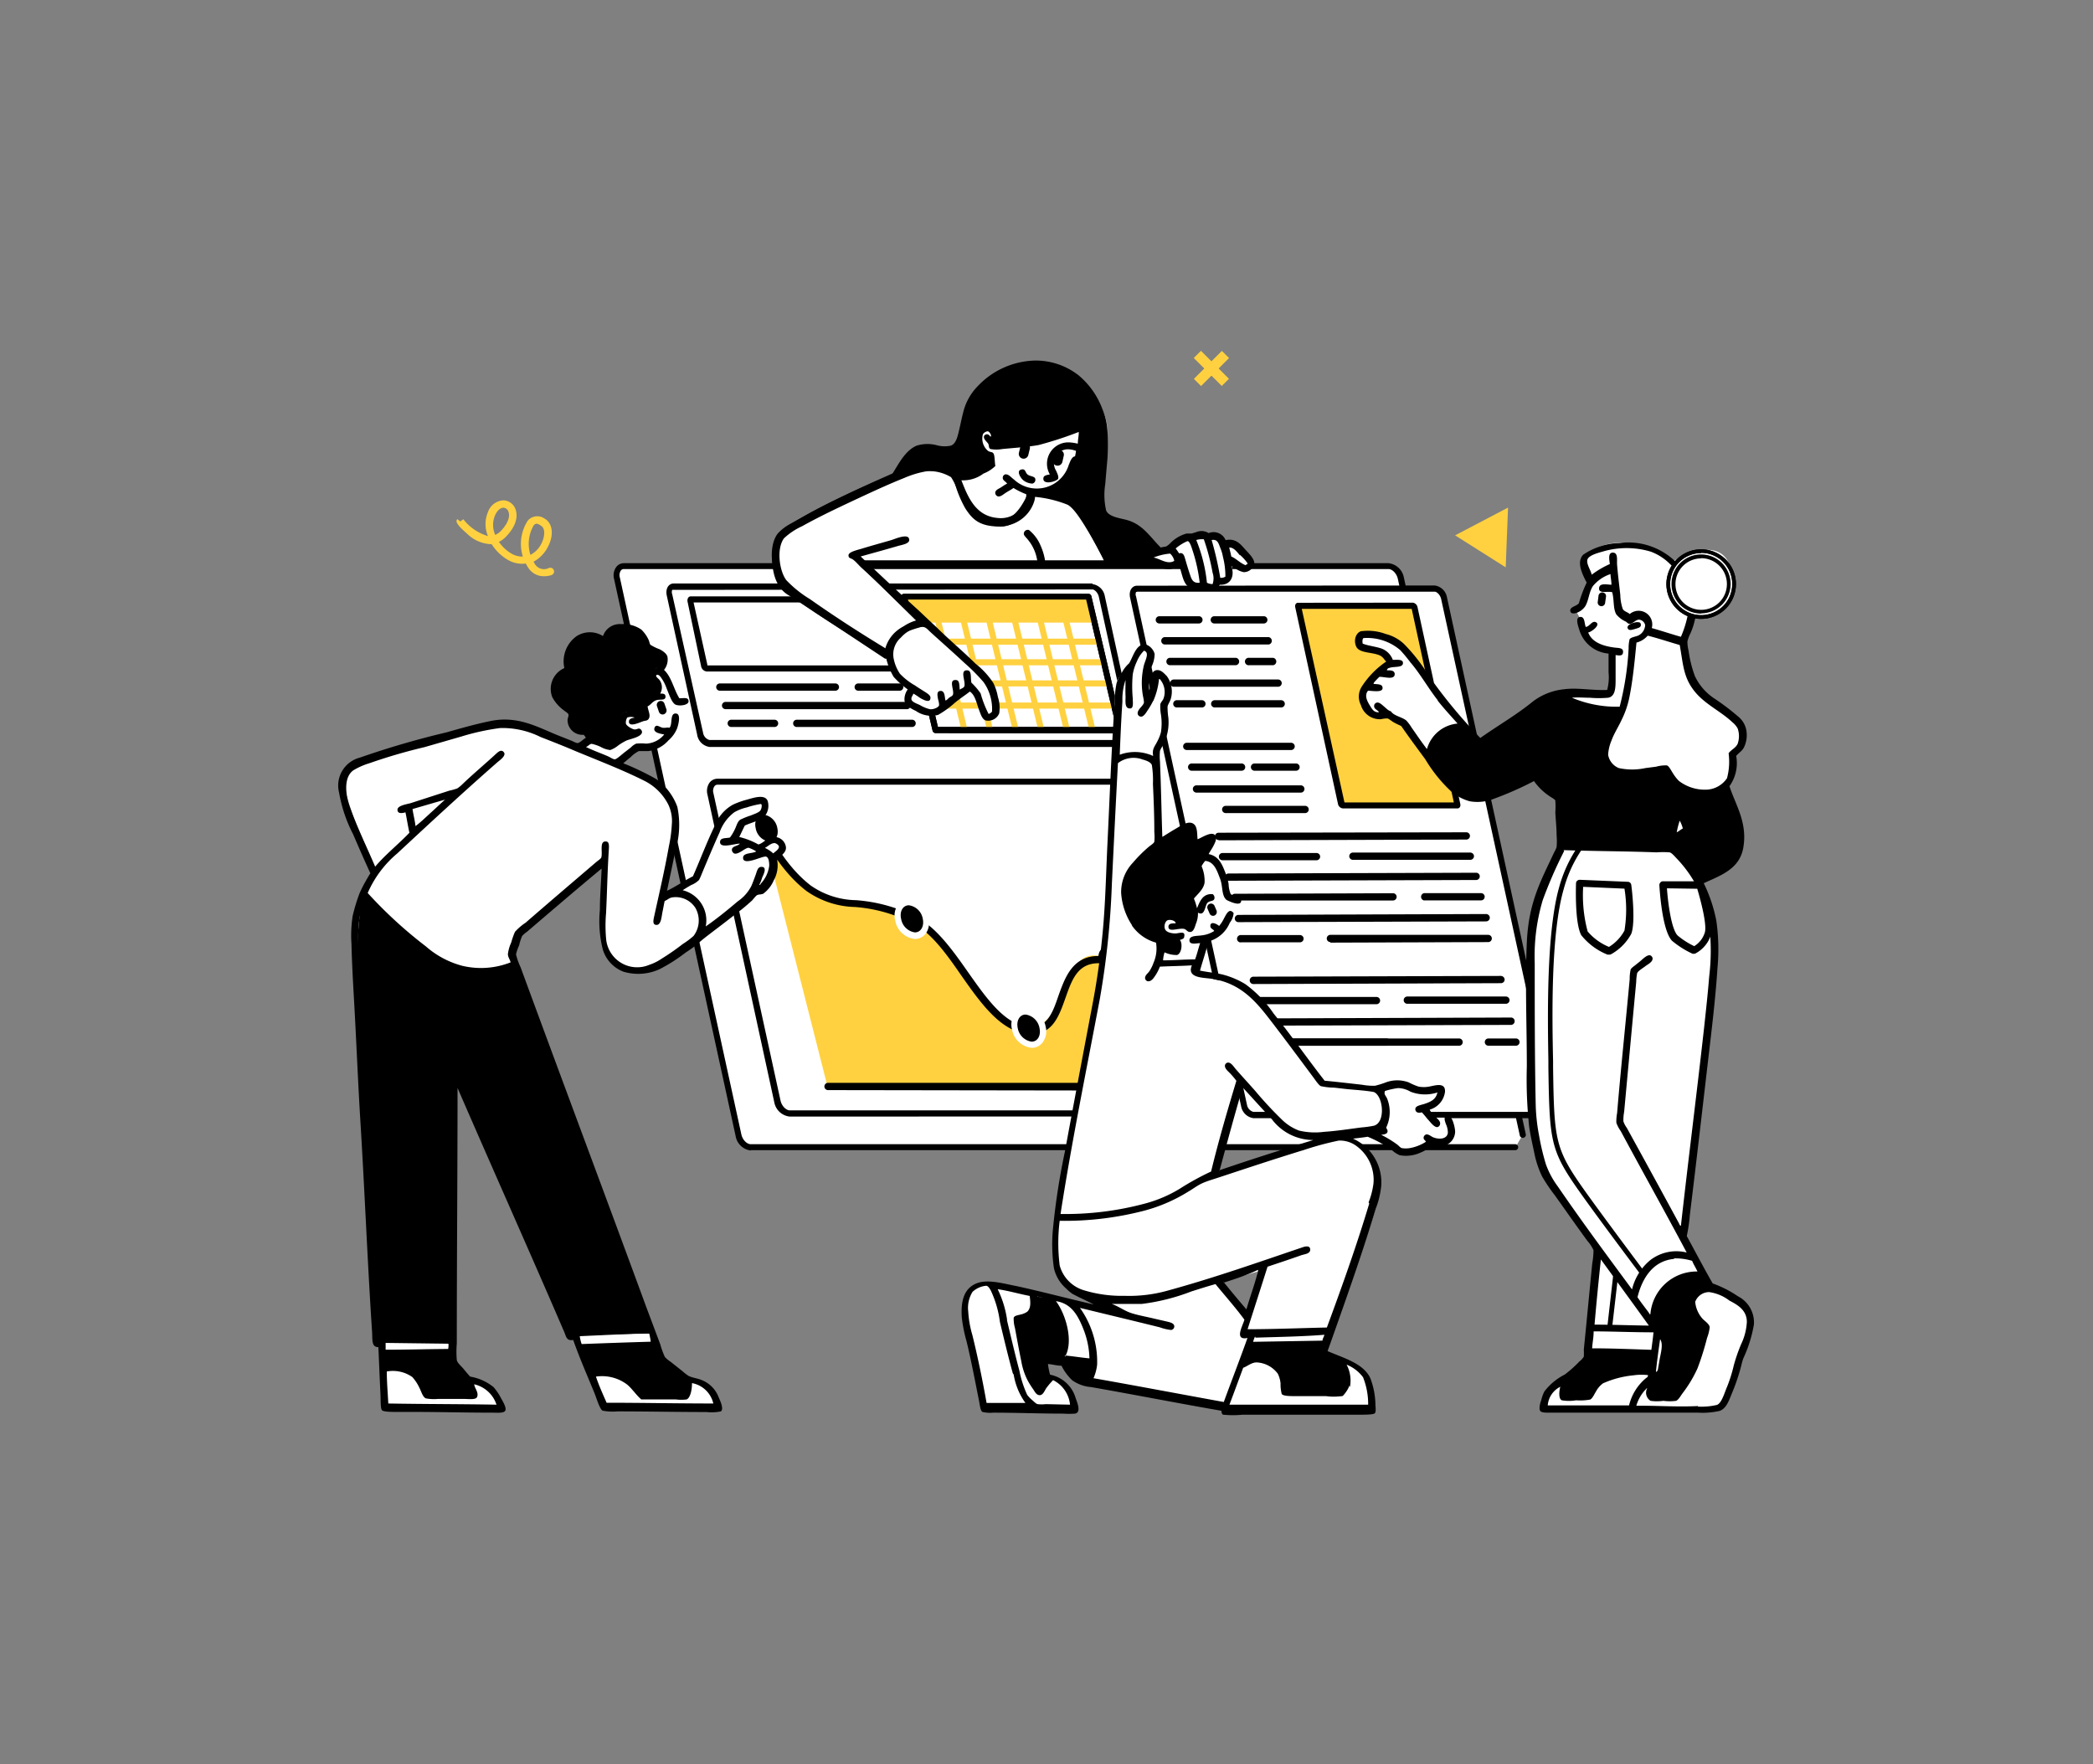 <svg id="_ÎÓÈ_1" data-name="—ÎÓÈ_1" xmlns="http://www.w3.org/2000/svg" viewBox="0 0 196.15 165.33"><rect x="0" y="0" width="196.15" height="165.33" fill="#808080" stroke="none"/><defs><style>.cls-1,.cls-5{fill:#fff;}.cls-1,.cls-2,.cls-4,.cls-6{fill-rule:evenodd;}.cls-2,.cls-3{fill:#ffd140;}.cls-6{fill:#f7f7f7;}</style></defs><path class="cls-1" d="M142.68,106.39,131.29,54.18a1.38,1.38,0,0,0-1.16-1.13H58.48c-.5,0-.79.51-.66,1.14l11.4,52.2a1.36,1.36,0,0,0,1.15,1.14l71.65,0Z"/><path d="M70.37,107.82a1.63,1.63,0,0,1-1.43-1.36L57.55,54.26a1.31,1.31,0,0,1,.21-1.13.89.89,0,0,1,.72-.35l71.65,0a1.65,1.65,0,0,1,1.44,1.36L143,106.33a.29.29,0,0,1-.56.12L131,54.24c-.11-.49-.51-.91-.88-.91l-71.65,0a.34.34,0,0,0-.28.13.79.79,0,0,0-.1.66l11.39,52.2c.11.5.51.91.88.91H142a.28.28,0,1,1,0,.56l-71.65,0Z"/><path class="cls-1" d="M117.46,104.51c-.36,0-.77-.42-.87-.91L106.19,56a.79.79,0,0,1,.1-.66.33.33,0,0,1,.28-.13h27.89c.37,0,.77.42.88.91l10.4,47.64a.83.83,0,0,1-.1.66.35.35,0,0,1-.29.13Z"/><path d="M106.57,55.45h27.89c.18,0,.51.28.6.69l10.4,47.65a.55.55,0,0,1,0,.41.08.08,0,0,1-.07,0H117.46a.84.84,0,0,1-.6-.68L106.47,55.9a.53.53,0,0,1,0-.42.06.06,0,0,1,.06,0Zm0-.56c-.5,0-.8.5-.66,1.13l10.4,47.64a1.37,1.37,0,0,0,1.15,1.13h27.89c.5,0,.8-.51.66-1.13L135.61,56a1.35,1.35,0,0,0-1.15-1.13Z"/><path class="cls-2" d="M125.85,75.48a.27.27,0,0,1-.17-.22l-4-18.39c0-.07,0-.1,0-.11h10.74a.31.31,0,0,1,.16.22l4,18.4a.26.26,0,0,1,0,.09Z"/><path d="M122,57.06h10.3l3.95,18.14H126l-4-18.13Zm-.36-.57c-.19,0-.31.2-.25.44l4,18.4a.52.52,0,0,0,.45.43h10.76c.19,0,.31-.2.25-.44l-4-18.4a.53.53,0,0,0-.44-.44Z"/><path class="cls-1" d="M66.49,69.71c-.37,0-.77-.42-.88-.91l-2.85-13a.83.83,0,0,1,.1-.66.35.35,0,0,1,.29-.13h39.23c.37,0,.77.42.88.91l2.84,13a.77.77,0,0,1-.09.65.37.37,0,0,1-.29.14Z"/><path d="M102.38,55.24c.18,0,.51.28.6.69l2.85,13a.52.52,0,0,1,0,.42s0,0-.06,0H66.49a.84.84,0,0,1-.6-.68L63,55.7a.58.58,0,0,1,0-.42.08.08,0,0,1,.07,0Zm0-.56H63.15c-.51,0-.8.51-.66,1.14l2.84,13A1.37,1.37,0,0,0,66.49,70h39.23c.5,0,.8-.51.66-1.13l-2.84-13a1.37,1.37,0,0,0-1.16-1.13Z"/><path class="cls-1" d="M66.21,62.65c-.06,0-.19-.11-.23-.3l-1.26-6c0-.11,0-.18,0-.19h17.4a.35.35,0,0,1,.23.3l1.27,6a.24.24,0,0,1,0,.18H66.21Z"/><path d="M82.07,56.46a.24.24,0,0,1,0,.07l1.22,5.83h-17a.21.21,0,0,1,0-.07L65,56.46Zm.07-.57H64.73c-.22,0-.35.24-.29.52l1.26,6a.61.61,0,0,0,.52.52h17.4c.22,0,.35-.23.29-.52l-1.26-6a.61.61,0,0,0-.51-.52Z"/><path d="M122.31,76.2h-7.44a.34.34,0,0,1,0-.68h7.44a.34.34,0,0,1,0,.68Z"/><path d="M121.91,74.28h-9.78a.34.34,0,1,1,0-.68h9.78a.34.34,0,0,1,0,.68Z"/><path d="M116.36,72.23h-4.68a.34.34,0,0,1,0-.68h4.68a.34.34,0,0,1,0,.68Z"/><path d="M121.46,72.23h-3.89a.34.34,0,1,1,0-.68h3.89a.34.34,0,0,1,0,.68Z"/><path d="M121,70.29h-9.78a.34.34,0,0,1,0-.68H121a.34.34,0,0,1,0,.68Z"/><path d="M72.59,68.13H68.53a.34.34,0,0,1,0-.68h4.06a.34.34,0,0,1,0,.68Z"/><path d="M85.48,68.13H74.67a.34.34,0,0,1,0-.68H85.48a.34.34,0,0,1,0,.68Z"/><path d="M85,66.46h-17a.34.34,0,0,1,0-.68H85a.34.34,0,0,1,0,.68Z"/><path d="M78.29,64.73H67.46a.34.34,0,1,1,0-.68H78.29a.34.34,0,0,1,0,.68Z"/><path d="M84.32,64.73H80.43a.34.34,0,0,1,0-.68h3.89a.34.34,0,0,1,0,.68Z"/><path d="M112.64,66.3h-2.35a.34.34,0,1,1,0-.68h2.35a.34.34,0,1,1,0,.68Z"/><path d="M120.07,66.3h-6.23a.34.34,0,1,1,0-.68h6.23a.34.34,0,1,1,0,.68Z"/><path d="M119.76,64.36H110a.34.34,0,1,1,0-.68h9.78a.34.34,0,1,1,0,.68Z"/><path d="M115.84,62.34H109.6a.35.35,0,0,1,0-.69h6.24a.35.35,0,0,1,0,.69Z"/><path d="M119.32,62.34h-2.24a.35.35,0,1,1,0-.69h2.24a.35.35,0,0,1,0,.69Z"/><path d="M118.9,60.4h-9.78a.35.35,0,0,1,0-.69h9.78a.35.35,0,0,1,0,.69Z"/><path d="M112.36,58.43h-3.71a.34.34,0,1,1,0-.68h3.71a.34.34,0,0,1,0,.68Z"/><path d="M118.44,58.43H113.8a.34.34,0,1,1,0-.68h4.64a.34.34,0,0,1,0,.68Z"/><path d="M119.08,98a.34.34,0,0,1-.34-.34.34.34,0,0,1,.34-.34l17.66,0a.34.34,0,0,1,.34.34.33.33,0,0,1-.34.34L119.08,98Z"/><path d="M118.85,98a.34.34,0,0,1-.34-.33.35.35,0,0,1,.34-.35l11.09,0a.34.34,0,0,1,0,.68l-11.09,0Z"/><path d="M139.49,98a.34.34,0,0,1,0-.68h2.58a.34.34,0,1,1,0,.68Z"/><path d="M118.4,96.12a.34.34,0,0,1-.34-.34.33.33,0,0,1,.34-.34l23.21-.08a.34.34,0,0,1,.34.34.35.35,0,0,1-.34.35l-23.21.07Z"/><path d="M117.91,94.11a.34.34,0,0,1-.34-.34.34.34,0,0,1,.34-.34l11.09,0a.34.34,0,1,1,0,.68l-11.09,0Z"/><path d="M131.89,94.07a.34.34,0,0,1-.34-.34.34.34,0,0,1,.34-.34l9.24,0a.34.34,0,0,1,0,.68l-9.23,0Z"/><path d="M117.46,92.22a.34.34,0,0,1-.34-.34.35.35,0,0,1,.34-.35l23.21-.07a.36.36,0,0,1,.34.34.34.34,0,0,1-.34.34l-23.21.08Z"/><path d="M116.27,88.32a.34.34,0,0,1-.34-.34.35.35,0,0,1,.34-.35h5.56a.34.34,0,0,1,.34.34.34.34,0,0,1-.34.34l-5.56,0Z"/><path d="M124.68,88.29a.34.34,0,0,1,0-.68l14.79,0a.34.34,0,0,1,0,.68l-14.79.05Z"/><path d="M116.06,86.42a.34.34,0,0,1,0-.68l23.21-.08a.35.35,0,0,1,.35.35.35.35,0,0,1-.34.34l-23.22.07Z"/><path d="M115.73,84.44a.34.34,0,1,1,0-.68l14.82-.05a.34.34,0,0,1,.34.34.34.34,0,0,1-.34.34l-14.82,0Z"/><path d="M133.47,84.39a.35.35,0,0,1,0-.69h5.33a.34.34,0,1,1,0,.68l-5.33,0Z"/><path d="M115.13,82.54a.34.34,0,1,1,0-.68l23.21-.07a.34.34,0,1,1,0,.68l-23.21.07Z"/><path d="M114.57,80.62a.34.34,0,1,1,0-.68l8.81,0a.34.34,0,0,1,.34.34.34.34,0,0,1-.34.34l-8.81,0Z"/><path d="M126.79,80.58a.34.34,0,1,1,0-.68l11,0a.35.35,0,0,1,.35.34.35.35,0,0,1-.34.34l-11,0Z"/><path d="M114.2,78.72a.34.34,0,0,1-.34-.34.34.34,0,0,1,.34-.34L137.42,78a.34.34,0,0,1,0,.68l-23.22.07Z"/><path class="cls-1" d="M106.48,73.26H67.24c-.5,0-.8.51-.66,1.13l6.29,28.82A1.38,1.38,0,0,0,74,104.36h39.23c.5,0,.8-.51.66-1.14l-6.29-28.82A1.37,1.37,0,0,0,106.48,73.26Z"/><path d="M74,104.64a1.65,1.65,0,0,1-1.44-1.36L66.3,74.46a1.35,1.35,0,0,1,.21-1.13.93.93,0,0,1,.73-.35h39.24a1.64,1.64,0,0,1,1.43,1.35l6.29,28.82a1.37,1.37,0,0,1-.21,1.14.93.93,0,0,1-.73.34Zm32.45-31.1H67.24a.34.34,0,0,0-.28.14.76.76,0,0,0-.1.65l6.29,28.82c.11.49.51.91.88.91h39.23a.36.36,0,0,0,.29-.13.79.79,0,0,0,.09-.66l-6.29-28.82c-.1-.49-.51-.91-.87-.91Z"/><path class="cls-2" d="M71.34,77.38l6.16,24.24L111,101.5l-2.3-8.64s-5.48-4.81-7.43-2.84c-2.58,2.6-1.59,6.4-5.71,6.44-2.37,0-7.38-9.36-9.91-10.55-4-1.87-7.14-1-9-2.3a19,19,0,0,1-3.68-3.43A13.78,13.78,0,0,1,71.34,77.38Z"/><path d="M96.63,96.89c-2.68,0-4.63-2.76-6.51-5.43-1.38-2-2.8-4-4.47-4.87A14.09,14.09,0,0,0,80.12,85a8.22,8.22,0,0,1-4.54-1.5c-3.44-2.64-5.12-7.42-5.19-7.62A.34.34,0,1,1,71,75.7s1.69,4.78,5,7.3a7.6,7.6,0,0,0,4.21,1.36A14.86,14.86,0,0,1,86,86c1.81,1,3.29,3.06,4.71,5.09,1.86,2.64,3.62,5.14,5.95,5.14,1.5,0,2-1.34,2.53-2.9.63-1.75,1.33-3.74,3.77-3.74,4.71,0,7.13,5.83,7.23,6.08a.35.35,0,0,1-.64.26c0-.06-2.35-5.66-6.59-5.66-2,0-2.52,1.6-3.12,3.29s-1.2,3.35-3.18,3.35Z"/><path d="M77.6,102.16a.34.34,0,1,1,0-.68h33.12l-5.47-25a.35.35,0,0,1,.26-.41.35.35,0,0,1,.41.26l5.56,25.47a.35.35,0,0,1-.34.41Z"/><polygon class="cls-1" points="104.96 68.4 102.01 55.9 84.73 55.91 87.68 68.41 104.96 68.4"/><path d="M87.68,68.7a.29.29,0,0,1-.28-.22L84.45,56a.27.27,0,0,1,.06-.24.27.27,0,0,1,.22-.11H102a.29.29,0,0,1,.28.22l2.95,12.51a.28.28,0,0,1-.28.35ZM85.09,56.19,87.9,68.13h16.7l-2.81-11.94Z"/><path class="cls-3" d="M90.33,68.48a.29.29,0,0,1-.27-.22L87.2,56.45a.3.3,0,0,1,.21-.35.28.28,0,0,1,.34.21l2.86,11.82a.28.28,0,0,1-.21.34Z"/><path class="cls-3" d="M92.73,68.48a.28.28,0,0,1-.27-.22L89.6,56.45a.29.29,0,0,1,.21-.35.28.28,0,0,1,.34.21L93,68.13a.28.28,0,0,1-.21.34Z"/><path class="cls-3" d="M95.13,68.48a.28.28,0,0,1-.27-.22L92,56.45a.28.28,0,1,1,.55-.14l2.86,11.82a.28.28,0,0,1-.21.34Z"/><path class="cls-3" d="M97.53,68.48a.28.28,0,0,1-.27-.22L94.4,56.45a.28.28,0,1,1,.55-.14l2.86,11.82a.29.29,0,0,1-.21.34Z"/><path class="cls-3" d="M99.93,68.48a.3.3,0,0,1-.28-.22L96.8,56.45a.28.28,0,1,1,.55-.14l2.86,11.82a.29.29,0,0,1-.21.34Z"/><path class="cls-3" d="M102.33,68.48a.29.29,0,0,1-.28-.22L99.2,56.45a.28.28,0,0,1,.21-.35.29.29,0,0,1,.34.21l2.86,11.82a.29.29,0,0,1-.21.34Z"/><path class="cls-3" d="M102.33,58.35h-17a.29.29,0,1,1,0-.57h17a.29.29,0,0,1,0,.57Z"/><path class="cls-3" d="M102.87,60.42h-17a.29.29,0,0,1-.28-.29.28.28,0,0,1,.28-.28h17a.28.28,0,0,1,.29.28A.29.29,0,0,1,102.87,60.42Z"/><path class="cls-3" d="M103.37,62.35h-17a.29.29,0,0,1,0-.57h17a.29.29,0,1,1,0,.57Z"/><path class="cls-3" d="M103.85,64.33h-17a.28.28,0,0,1-.28-.29.27.27,0,0,1,.28-.28h17a.28.28,0,0,1,.29.28A.29.29,0,0,1,103.85,64.33Z"/><path class="cls-3" d="M104.35,66.41h-17a.29.29,0,0,1,0-.57h17a.29.29,0,1,1,0,.57Z"/><polygon class="cls-2" points="84.73 55.91 85.27 58.22 102.56 58.22 102.15 55.91 84.73 55.91"/><path d="M87.68,68.7a.29.29,0,0,1-.28-.22L84.45,56a.27.27,0,0,1,.06-.24.27.27,0,0,1,.22-.11H102a.29.29,0,0,1,.28.22l2.95,12.51a.28.28,0,0,1-.28.35ZM85.09,56.19,87.9,68.13h16.7l-2.81-11.94Z"/><path class="cls-4" d="M103.72,88.76c-.56,0-.9.57-.74,1.27a1.53,1.53,0,0,0,1.29,1.27c.56,0,.89-.57.74-1.27A1.53,1.53,0,0,0,103.72,88.76Z"/><path class="cls-4" d="M96.68,97.91a1.81,1.81,0,0,1-1.58-1.5,1.48,1.48,0,0,1,.23-1.24,1,1,0,0,1,.79-.38,1.81,1.81,0,0,1,1.58,1.5,1.48,1.48,0,0,1-.23,1.24,1,1,0,0,1-.79.38Z"/><path class="cls-5" d="M96.12,95.08a1.55,1.55,0,0,1,1.3,1.27c.15.7-.18,1.27-.74,1.27a1.55,1.55,0,0,1-1.3-1.27c-.15-.7.18-1.27.74-1.27Zm0-.58a1.31,1.31,0,0,0-1,.48,1.76,1.76,0,0,0-.28,1.49,2.11,2.11,0,0,0,1.86,1.73,1.27,1.27,0,0,0,1-.49A1.74,1.74,0,0,0,98,96.23a2.1,2.1,0,0,0-1.86-1.73Z"/><path class="cls-4" d="M85.74,87.67a1.82,1.82,0,0,1-1.58-1.5,1.48,1.48,0,0,1,.23-1.24,1,1,0,0,1,.79-.38,1.8,1.8,0,0,1,1.58,1.5,1.44,1.44,0,0,1-.23,1.24A1,1,0,0,1,85.74,87.67Z"/><path class="cls-5" d="M85.18,84.84a1.53,1.53,0,0,1,1.3,1.27c.15.7-.18,1.27-.74,1.27a1.53,1.53,0,0,1-1.29-1.27c-.16-.7.17-1.27.73-1.27Zm0-.58a1.25,1.25,0,0,0-1,.49,1.74,1.74,0,0,0-.29,1.48A2.11,2.11,0,0,0,85.74,88a1.31,1.31,0,0,0,1-.48A1.76,1.76,0,0,0,87,86a2.1,2.1,0,0,0-1.86-1.73Z"/><path class="cls-4" d="M72.11,79.17a1.82,1.82,0,0,1-1.58-1.5,1.48,1.48,0,0,1,.23-1.24,1,1,0,0,1,.79-.38,1.8,1.8,0,0,1,1.58,1.5,1.47,1.47,0,0,1-.23,1.25A1,1,0,0,1,72.11,79.17Z"/><path class="cls-5" d="M71.55,76.34a1.53,1.53,0,0,1,1.3,1.27c.15.7-.18,1.27-.74,1.27a1.53,1.53,0,0,1-1.29-1.27c-.16-.7.17-1.27.73-1.27Zm0-.58a1.25,1.25,0,0,0-1,.49,1.76,1.76,0,0,0-.29,1.49,2.11,2.11,0,0,0,1.86,1.72,1.29,1.29,0,0,0,1-.48,1.76,1.76,0,0,0,.28-1.49,2.1,2.1,0,0,0-1.86-1.73Z"/><path class="cls-1" d="M149.12,54.35s-1-1.61-.59-2.15,4.32-2.48,6.88-.35,3.35,2.91,3.25,4.53a15.3,15.3,0,0,1-.86,3.68s0,3.76,2.07,5.16,3.71,2.48,3.57,3.52a3.66,3.66,0,0,1-1.12,1.89,2.7,2.7,0,0,1,0,1.64,2.56,2.56,0,0,1-.71,1.32,19.11,19.11,0,0,1,1.23,3.09c.41,1.48.65,3-.23,3.95a15.37,15.37,0,0,1-3.36,2.16s2.3,2.21,1.32,10.78-2.78,22.27-2.78,22.27l2.35,4.75a10.93,10.93,0,0,1,3.27,1.73c.78.87,1.07,1.41.29,3.41s-1.71,5.88-2.54,6.21-8.07.16-8.07.16l-8.57,0a4.38,4.38,0,0,1,1.2-2.31c.91-.71,3.1-2.46,3.1-2.46l.11-.7.77-9.55s-4.32-6.09-4.79-7.07a16.36,16.36,0,0,1-1.19-6.25c-.09-3.13-.32-16,0-18.35s2.7-6,2.7-6L146.07,75s-.51-.32-1-.75A5.42,5.42,0,0,1,144,73s-3.72,1.59-4.81,1.84a3.71,3.71,0,0,1-3.69-1.45c-1.08-1.37-3.7-5.3-3.7-5.3L130,67s-.87.53-1.31.05-1.36-1.39-.89-2.39a10.81,10.81,0,0,1,2.54-2.5,1.81,1.81,0,0,0-1.11-.95c-.79-.22-1.69-.39-1.73-.78s-.07-1.16.82-.93,2.13-.29,4.46,2.55,6.07,7.59,6.07,7.59,5.08-4.21,6.7-4.52,5.32.16,5.43-.09a3.22,3.22,0,0,0,.16-.82L151,60.92s-2.2-.64-2.61-1.52a2.93,2.93,0,0,1-.34-1.5l-.48-.89a1.84,1.84,0,0,0,.64-.7c.22-.46.47-1.07.59-1.36A3.08,3.08,0,0,1,149.12,54.35Z"/><path class="cls-1" d="M155.3,125s.86.34.84.93-.41,2.57-.41,2.57l-.95.64Z"/><path class="cls-4" d="M156.69,79.42l-10.29,0L145.94,75s-.72-.55-1.07-.86-1.2-1.27-1.2-1.27-4.18,2.15-5,2.15a4.29,4.29,0,0,1-3.18-1.56A11,11,0,0,1,133.92,71a3.8,3.8,0,0,1,1.2-2.2,5.35,5.35,0,0,1,2-.75l1.44,1.43,5.27-3.23s1.11-1.07,1.68-1.07.93,0,.93,0a5.86,5.86,0,0,0,2.87,1.18c1.81.26,9.66.73,9.66.73s2.68,6,3.5,8.09,1.41,4.74-.39,5.94a16.72,16.72,0,0,1-2.84,1.61s-.38-.55-.91-1.27S157,79.69,157,79.69l-.16-1.25,1.25-.64-.43-1.7a4,4,0,0,0-.75,1.5A6.63,6.63,0,0,0,156.69,79.42Z"/><path class="cls-1" d="M164,123.05s-1.31-1.47-2.2.68-2.14,5.77-2.66,6.73a7.82,7.82,0,0,1-1.21,1.63H153l-8.41-.22a2.82,2.82,0,0,1,.61-1.5,9.28,9.28,0,0,1,1.91-1.37l-.56,1.75h2.29s.42-1.36,1.48-1.63a46.91,46.91,0,0,1,4.71-.55l-.05.5s-.61,1.29-.23,1.45a14.57,14.57,0,0,0,2.41.23,11,11,0,0,0,1.46-2.63,11.83,11.83,0,0,0,1-3.91s-1.31-1.78-1-2.39a1.75,1.75,0,0,1,1.86-1.07,4.73,4.73,0,0,1,2.18.84A16.51,16.51,0,0,1,164,123.05Z"/><path class="cls-4" d="M159.86,124.46a23.73,23.73,0,0,1-1.11,3.37A35.45,35.45,0,0,1,157,131s-2.2.31-2.25,0a7.83,7.83,0,0,1,.32-1.59l-.18-.86s-4.24-.06-5.16,1.09a6,6,0,0,0-1,1.41h-2.14l.32-1.71,1.61-1.34.37-1.16,6.2.09-.41,2.23.6,0,.5-.39.38-3L154.75,124s.53-2.91,1.7-3.5a13.15,13.15,0,0,1,3-.91l.61.86s-1.69.82-1.46,1.66A11.75,11.75,0,0,0,159.86,124.46Z"/><path class="cls-1" d="M152.55,83,148,82.76s-.13,3.61.45,4.69a5.91,5.91,0,0,0,2.29,1.67,4.52,4.52,0,0,0,1.74-1.78C153,86.3,152.55,83,152.55,83Z"/><path class="cls-1" d="M159.25,82.93l-3.4,0s.22,4.06,1.09,5A8.56,8.56,0,0,0,158.76,89a2.68,2.68,0,0,0,1.29-1.62C160.33,86.31,159.25,82.93,159.25,82.93Z"/><path d="M150.78,89.46a.35.35,0,0,1-.14,0,6,6,0,0,1-2.45-1.82c-.61-1.13-.5-4.48-.49-4.86a.32.32,0,0,1,.11-.24.38.38,0,0,1,.24-.09l4.51.19a.33.33,0,0,1,.32.3c.05.35.42,3.47,0,4.57A4.8,4.8,0,0,1,151,89.42.33.33,0,0,1,150.78,89.46Zm-2.41-6.35a13.07,13.07,0,0,0,.42,4.18,5.19,5.19,0,0,0,2,1.45,4.06,4.06,0,0,0,1.45-1.53,12.21,12.21,0,0,0,0-3.93Z"/><path d="M158.76,89.38a.32.32,0,0,1-.14,0,8.52,8.52,0,0,1-1.93-1.22c-.93-1-1.15-4.78-1.18-5.21a.35.35,0,0,1,.1-.25.3.3,0,0,1,.25-.11l3.39,0a.32.32,0,0,1,.32.24c.12.35,1.1,3.5.81,4.67a3,3,0,0,1-1.46,1.84A.29.29,0,0,1,158.76,89.38Zm-2.54-6.13c.11,1.55.44,3.85,1,4.42a7.27,7.27,0,0,0,1.56,1,2.3,2.3,0,0,0,1-1.31c.19-.77-.4-3-.72-4.07Z"/><path class="cls-1" d="M152.89,59.86s1.13-.29,1.41-.86a.91.91,0,0,0-.45-1.32,2.54,2.54,0,0,0-1.28.27,2.12,2.12,0,0,1-.88-1.18c-.11-.67-.59-3.68-.59-3.68a4.23,4.23,0,0,0-1.12.45c-.35.26-.88.73-.88.73S148,52.44,148.48,52a5.86,5.86,0,0,1,5.12-.91,19.53,19.53,0,0,1,3.2,1.52s3.81-2.43,5.14,0,.5,3.87-.59,4.55a5.68,5.68,0,0,1-2.8.59l-1,2.37s.35,4.28,2.16,5.25,4.05,2.32,3.79,3.2a4.24,4.24,0,0,1-1.13,1.66,7,7,0,0,1-.69,3.34c-.93,1.39-3.78.47-4.5-.18a3.53,3.53,0,0,1-.93-1.32,38.67,38.67,0,0,1-3.88.43c-.73,0-2.44-.44-1.87-2.38s1.94-4.39,2.05-5.46S152.89,59.86,152.89,59.86Z"/><path class="cls-4" d="M162.08,73.68c.56,1.73,1.68,3.36,1.31,5.68-.32,2.06-2.06,2.65-3.72,3.41a14.14,14.14,0,0,1,1.18,3.52,18.82,18.82,0,0,1,.11,4.39c-.19,2.92-.54,5.76-.86,8.5-.57,4.87-1.13,9.79-1.73,14.66a15.41,15.41,0,0,1-.29,2c.81,1.48,1.6,3,2.43,4.44a10.26,10.26,0,0,1,2.36,1.2,2.75,2.75,0,0,1,1.5,2.66,12.46,12.46,0,0,1-1,3.18c-.12.35-.19.71-.3,1.09a18.76,18.76,0,0,1-.72,2.07c-.32.77-.55,1.53-1.21,1.75a7.33,7.33,0,0,1-2,.16c-1.4,0-2.79,0-4.19,0-3.18,0-6.38,0-9.72,0-.44,0-.82,0-.91-.21s0-.65.11-.93a4.05,4.05,0,0,1,.3-.84,5.55,5.55,0,0,1,1.91-1.59,11.08,11.08,0,0,0,1.38-1.23,1.67,1.67,0,0,0,.41-.45,5.76,5.76,0,0,0,0-.66c.27-2.67.52-5.34.79-8.07a7.78,7.78,0,0,0,.12-1.25,3.7,3.7,0,0,0-.59-.89c-1.06-1.45-2-2.8-3.05-4.27a15.33,15.33,0,0,1-1.18-1.75,9,9,0,0,1-.73-2.2c-.17-.81-.36-1.63-.48-2.46a41.31,41.31,0,0,1-.22-5.64c0-3.92-.17-7.83,0-11.63s1.33-5.79,2.56-8.44a2.4,2.4,0,0,0,.23-.5,6,6,0,0,0,0-1.09c0-.75-.08-1.38-.12-2.16a7,7,0,0,0,0-1.09c0-.12-.37-.3-.55-.43a5.57,5.57,0,0,1-1.45-1.41A31.39,31.39,0,0,1,140,74.86a4.19,4.19,0,0,1-2.27.23,4.5,4.5,0,0,1-1.75-.94,13.73,13.73,0,0,1-2.41-3c-.78-1.06-1.56-2.11-2.25-3.11-.19-.09-.45-.2-.71-.35s-.43-.33-.59-.36a2.49,2.49,0,0,0-.59.07,1.85,1.85,0,0,1-1.89-1.32,1.74,1.74,0,0,1,.09-1.75A8.22,8.22,0,0,1,129.91,62c-.2-.2-.3-.45-.63-.59-.73-.31-1.9-.19-2.18-.82s0-1.28.43-1.43a4.73,4.73,0,0,1,2.32.25,3.88,3.88,0,0,1,1.72.93,16.5,16.5,0,0,1,2.34,3,47.48,47.48,0,0,0,4.82,5.82c1.62-1.15,3.33-2.12,4.89-3.39a5.78,5.78,0,0,1,3-1.18c1.24-.16,2.59.13,4,.07a4.66,4.66,0,0,0,.13-1.66c0-.59,0-1.19,0-1.75A3.12,3.12,0,0,1,148,59c-.1-.33-.4-1.12.07-1.18s.4.58.54.93c.36,0,.61-.68,1-.41s-.53.92-.77.93c.32.85,1.23,1.25,2.41,1.41.4.06.87,0,.86.41s-.34.35-.7.3c0,.72,0,1.45,0,2.23s0,1.66-.71,1.77a10,10,0,0,1-1.7,0c-.57,0-1.13-.06-1.68,0a10.8,10.8,0,0,0,4.47.84,27.47,27.47,0,0,0,.84-5.46,3.49,3.49,0,0,1,.09-.86c.13-.21.66-.25.89-.39a1.14,1.14,0,0,0,.57-.95.66.66,0,0,0-.57-.5c-.33,0-.62.43-.91.39-.13,0-.21-.13-.34-.21a2.41,2.41,0,0,1-.89-.68c-.31-.55-.18-1.34-.38-2.07-.43-.13-1.25.18-1.23-.36s.72-.35,1.16-.34c0-.37-.08-.68-.09-1a3.6,3.6,0,0,0-1.66,1.14c-.39.64-.37,1.35-.73,1.91a1.63,1.63,0,0,1-.63.52c-.26.13-.72.23-.75-.14s.61-.42.81-.7a11.89,11.89,0,0,1,.73-1.93c-.39-.75-1-1.93-.32-2.62a6.26,6.26,0,0,1,3.39-1.09,6.36,6.36,0,0,1,6.05,2.68A5.68,5.68,0,0,1,159,56.63a6.71,6.71,0,0,1-.57,2.71,3.79,3.79,0,0,0-.29.77,3.53,3.53,0,0,0,.11.88,11.11,11.11,0,0,0,.59,2.37,5.13,5.13,0,0,0,1.84,2.11,22.25,22.25,0,0,1,2.25,1.71,2.13,2.13,0,0,1,.73,1.25,2.62,2.62,0,0,1-.23,1.63c-.18.33-.43.45-.72.78A3.71,3.71,0,0,1,162.08,73.68ZM158.28,57a5.33,5.33,0,0,0-1.77-4.14,5,5,0,0,0-1.8-1.16,7.88,7.88,0,0,0-4.54,0c-.46.13-1.32.36-1.41.77s.34,1,.41,1.39a8.5,8.5,0,0,1,1.7-1c-.05-.42-.2-1.09.3-1.07s.34.72.38,1.16c.09,1.07.19,1.8.3,2.8a4.35,4.35,0,0,0,.23,1.32c.14.25.49.3.65.48a1.28,1.28,0,0,1,2.07,1.31c.93.26,1.81.56,2.73.82A10.1,10.1,0,0,0,158.28,57Zm-4.91,3.18c-.19,1.92-.34,3.51-.66,5.12a8.5,8.5,0,0,1-.73,2.15c-.3.66-.71,1.27-.95,1.94a4,4,0,0,0-.32,1.34,1.63,1.63,0,0,0,1,1.25,5.9,5.9,0,0,0,2.5,0l1-.13a3.33,3.33,0,0,1,1-.12c.21.06.4.48.57.73a3.7,3.7,0,0,0,.57.73A4,4,0,0,0,160,74a2.43,2.43,0,0,0,1.85-1.07,6,6,0,0,0,.15-2.34c.27-.36.66-.48.85-.89a2.19,2.19,0,0,0,0-1.43,1.92,1.92,0,0,0-.48-.57c-1.15-1.09-2.64-1.71-3.63-3s-1-2.47-1.32-4.25c-1-.29-1.95-.61-3-.88A2.09,2.09,0,0,1,153.37,60.22Zm-18.64,5.43c-.89-1.13-1.63-2.47-2.57-3.56a14.53,14.53,0,0,0-.93-1.12,4.76,4.76,0,0,0-3.45-1.13c-.11.08-.11.35-.07.52.5.19,1.1.26,1.61.41a1.8,1.8,0,0,1,1.21,1.11c.43,0,1-.08.95.34s-.89.26-1.25.41c-.12,0-.26.12-.25.23.36,0,.7,0,.73.34,0,.6-.93.26-1.43.27-.1.09-.21.2-.32.32s-.25.25-.23.34c.4.05.86,0,.84.41s-.89.25-1.36.23c-.34.4-.13.9.14,1.34s.41.7.88.68c-.07-.2-.43-.26-.45-.55a.32.32,0,0,1,.32-.36c.22,0,.45.24.63.39s.39.38.62.43c.29.45,1.1.54,1.47.89a4.21,4.21,0,0,1,.48.65c.48.68.94,1.37,1.43,2a3.28,3.28,0,0,1,2.87-2.39C136,67.13,135.34,66.43,134.73,65.65Zm12.46.32c-.32-.13-1-.56-1.25-.54a3.58,3.58,0,0,0-1.12.36,4.35,4.35,0,0,0-.88.59c-.54.45-1.16.88-1.71,1.25-.83.58-1.74,1.2-2.63,1.8-.19.12-.67.54-1,.52s-.3-.16-.41-.27c-.3-.34-.67-.91-1-1.07a1.94,1.94,0,0,0-1.39.13c-.71.34-1.7,1.44-1.43,2.37a2.23,2.23,0,0,0,.32.45L135,72a6,6,0,0,0,2.45,2.27,3.47,3.47,0,0,0,2.59-.18,54.82,54.82,0,0,0,5.46-2.52c.3-.16.84-.54,1.11-.46a.32.32,0,0,1,.23.32c0,.23-.3.37-.5.48-.71.38-1.3.63-2,1a4.32,4.32,0,0,0,.89,1c.24.19,1,.54,1.11.82a4.38,4.38,0,0,1,.07,1c.06,1.11.11,2.17.16,3.22,3.21.08,6.52.18,9.71.21A9.49,9.49,0,0,1,158,74.29a3.87,3.87,0,0,1-2.12-1.89,19.8,19.8,0,0,1-4,.39,2.44,2.44,0,0,1-1.82-1.66,3,3,0,0,1,.23-1.7c.3-1,.91-1.72,1.25-2.66A11.79,11.79,0,0,1,147.19,66Zm11.52,8.55c-.32.45-.57,1-.86,1.45.11.29.2.57.32.89s.33.64.27.93-.47.44-.66.57-.51.32-.75.5a3.24,3.24,0,0,1,0,.45,10.75,10.75,0,0,1,2.34,2.87c1.5-.72,3.3-1.22,3.43-3.23s-.76-3.33-1.23-4.8c0,0,0,0,0,0A3.82,3.82,0,0,1,158.71,74.52ZM157.14,78c.21-.1.37-.26.57-.36a3.18,3.18,0,0,0-.29-.73A6.94,6.94,0,0,0,157.14,78Zm-10.56,1.77a41.4,41.4,0,0,0-2,4.59,18.37,18.37,0,0,0-.75,5.89c0,4.34,0,8.86.09,13.18a17.35,17.35,0,0,0,.32,3,22.1,22.1,0,0,0,.64,2.69A8.06,8.06,0,0,0,146,111.2c2.26,3.3,4.6,6.45,6.95,9.64a5.09,5.09,0,0,1,1.69-2.73,4,4,0,0,1,3.43-.73c-2-3.77-4.13-7.56-6.18-11.38a3.11,3.11,0,0,1-.41-.78,4.22,4.22,0,0,1,.07-.9c.36-4.27.79-8.34,1.18-12.55a3.94,3.94,0,0,1,.09-.91c.06-.14.26-.27.41-.39l.45-.36c.25-.2.7-.69,1-.57a.37.37,0,0,1,.19.23c.07.37-.46.61-.66.77s-.7.45-.78.66a4.8,4.8,0,0,0-.09.84c-.39,4.13-.75,8.07-1.13,12.16a4.17,4.17,0,0,0-.07.89,2.26,2.26,0,0,0,.32.61q2.48,4.5,4.88,8.93c.05.09.07.23.19.25.68-6.1,1.48-12.35,2.18-18.63.16-1.49.34-3.1.47-4.73a20.25,20.25,0,0,0,0-4.86,11.33,11.33,0,0,0-3-6.16c-.21-.21-.49-.57-.71-.62a8.14,8.14,0,0,0-1.22,0c-2.9-.11-5.87-.11-8.71-.21A.05.05,0,0,0,146.58,79.72Zm10.31,38.21c-2,.18-3,1.85-3.43,3.59.32.48.73,1,1.07,1.46,0,0,.06.18.14.13a4.35,4.35,0,0,1,4.41-4c-.15-.34-.35-.63-.5-1A5.38,5.38,0,0,0,156.89,117.93Zm-7.45,6.16c1.71,0,3.38.07,5.09.09-1.44-2-3-4.14-4.5-6.2C149.82,120,149.62,122,149.44,124.09Zm5.77-.16c.06.2.29.27.41.43s0,.14.07.23.31.31.43.48a1.66,1.66,0,0,1,.3.63,5.54,5.54,0,0,1-.16,1.62c0,.23-.09.49-.14.75a3.65,3.65,0,0,1-.16.75c-.11.22-.48.32-.66.45.16.53-.4.82-.34,1.32.58.06,1.2,0,1.82,0a11.27,11.27,0,0,0,1.7-2.7,25,25,0,0,0,.8-2.53,4.59,4.59,0,0,0,.23-.88c0-.18-.42-.45-.53-.59a4.66,4.66,0,0,1-.75-1.46c-.28-1.15.71-1.77,1.53-2a3,3,0,0,0-.3-.59C156.64,119.8,155.5,121.44,155.21,123.93Zm3.91,7.84a6.35,6.35,0,0,0,1.8-.16c.44-.19.69-1.12.93-1.68a13.6,13.6,0,0,0,.63-2,15.64,15.64,0,0,1,.69-2,5.5,5.5,0,0,0,.54-2.09c0-1.11-.86-1.6-1.63-2a4,4,0,0,0-1.91-.8,1.4,1.4,0,0,0-1.3.91,2.71,2.71,0,0,0,.64,1.53c.16.22.7.53.72.86a4.16,4.16,0,0,1-.25,1,26,26,0,0,1-.9,2.86,11.92,11.92,0,0,1-1.41,2.34c-.18.25-.37.6-.59.69a4.44,4.44,0,0,1-1.19,0,4.36,4.36,0,0,1-1.2,0,.89.89,0,0,1-.32-1.18c-.06,0-.1.07-.14.11a3.75,3.75,0,0,0-.88,1.53C155.31,131.72,157.09,131.87,159.12,131.77Zm-9.77-7c0,.53-.11,1-.14,1.54,1.86,0,3.71.08,5.55.14.07-.55.15-1.08.2-1.64-1.88,0-3.69-.08-5.57-.09C149.38,124.71,149.36,124.81,149.35,124.82Zm5.84,3.75c.2-.06.19-.3.23-.5s.07-.42.11-.64c.11-.63.37-1.47.05-1.93C155.44,126.5,155.28,127.6,155.19,128.57Zm-8.05.77a5.2,5.2,0,0,0-.31,1.25c.63,0,1.24,0,1.86-.07a4.2,4.2,0,0,1,1.09-1.38,6.26,6.26,0,0,1,1.91-.69,7.59,7.59,0,0,1,2.84-.22c.05-.35.1-.7.14-1.07-1.85,0-3.7-.08-5.53-.14-.15.46.09,1.7-.43,1.75-.28,0-.41-.2-.38-.48A9.12,9.12,0,0,1,147.14,129.34Zm5.94-.45a9.18,9.18,0,0,0-2.85.75,2.28,2.28,0,0,0-.65.75c-.13.19-.33.67-.55.77a5.09,5.09,0,0,1-1.32.07,4,4,0,0,1-1.34,0c-.33-.14-.25-.91-.14-1.27a2.14,2.14,0,0,0-1.18,1.75c2.54,0,5.06,0,7.62,0a4.77,4.77,0,0,1,1.52-2.5c.09-.09.29-.16.25-.34A5.21,5.21,0,0,0,153.08,128.89Z"/><path class="cls-4" d="M153.33,58.31c.17,0,.43-.05.45.23s-.28.32-.57.41-.62.18-.68-.11S153,58.36,153.33,58.31Z"/><path d="M154,119.62a.21.21,0,0,1-.18-.09s-3.54-4.69-5.53-7.48c-3-4.21-3.07-4.86-3.18-12v-.64c-.07-4.18-.19-12,1-16.23a12.75,12.75,0,0,1,2.74-5.1.25.25,0,0,1,.33,0,.26.26,0,0,1,0,.33,12.18,12.18,0,0,0-2.63,4.9c-1.22,4.2-1.09,11.94-1,16.1V100c.1,7,.18,7.67,3.09,11.76,2,2.79,5.49,7.43,5.52,7.48a.21.21,0,0,1,0,.31A.24.24,0,0,1,154,119.62Z"/><path class="cls-6" d="M151.43,119.39l-.56,4.92Z"/><path d="M150.87,124.54a.22.22,0,0,1-.23-.25l.56-4.92a.22.22,0,0,1,.25-.2.23.23,0,0,1,.21.25l-.57,4.92A.22.22,0,0,1,150.87,124.54Z"/><path class="cls-4" d="M150.21,55.52a.35.35,0,0,1,.3.4l-.08.56a.35.35,0,1,1-.69-.1l.07-.56A.36.36,0,0,1,150.21,55.52Z"/><path class="cls-1" d="M159.43,51.63a3.09,3.09,0,1,1-3.09,3.09A3.08,3.08,0,0,1,159.43,51.63Z"/><path class="cls-1" d="M159.43,52.13a2.59,2.59,0,1,1-2.59,2.59,2.59,2.59,0,0,1,2.59-2.59Zm0-.5a3.09,3.09,0,1,0,3.08,3.09,3.09,3.09,0,0,0-3.08-3.09Z"/><path d="M159.43,58a3.26,3.26,0,1,1,3.26-3.26A3.27,3.27,0,0,1,159.43,58Zm0-6.17a2.91,2.91,0,1,0,2.91,2.91A2.91,2.91,0,0,0,159.43,51.81Z"/><path d="M159.43,58a3.26,3.26,0,1,1,3.26-3.26A3.27,3.27,0,0,1,159.43,58Zm0-6.17a2.91,2.91,0,1,0,2.91,2.91A2.91,2.91,0,0,0,159.43,51.81Zm0,5.67a2.77,2.77,0,1,1,2.76-2.76A2.77,2.77,0,0,1,159.43,57.48Zm0-5.17a2.41,2.41,0,1,0,2.41,2.41A2.42,2.42,0,0,0,159.43,52.31Z"/><path class="cls-1" d="M106.56,52.51H79.9S83.7,56,86,57.85a69.75,69.75,0,0,1,6.28,5.52,4.86,4.86,0,0,1,1.13,2.5c.09.61.17,1.33-.32,1.37s-.55.21-.68-.27a10.93,10.93,0,0,0-.82-1.66l-.79-.94a15.39,15.39,0,0,1-3.16,2.32c-.89.26-2.43-.48-2.43-.88a3.39,3.39,0,0,1,.18-1s-1.5-1.36-1.64-2l-.29-1.25s-7.21-4.6-8.6-5.54a4.75,4.75,0,0,1-2.09-3.21c-.18-1.07-.38-2.21.84-3S84.38,44.6,84.38,44.6s.1-2.26,2.11-2.39,2.88.49,3.46-.45.44-4.17,1.77-5.19,5.91-4.3,9.75-.63,1.75,6.28,1.89,8.41-.38,3.65.77,4.36,2.26.54,2.82,1a21.47,21.47,0,0,1,1.66,1.91l1.07,0s.94-1.25,1.48-1.16a3.65,3.65,0,0,0,.79.07s.81-.57,1.07-.32a1.6,1.6,0,0,1,.36.5s.51-.62.91-.25a2.13,2.13,0,0,1,.48.57,1.19,1.19,0,0,1,1.16.23c.59.47,1.58,1.12,1.29,1.57s-.33.69-.65.45l-1.19-.84s.28,1.49-.16,1.75a2,2,0,0,1-.86.27s0,.32-.57.5a.79.79,0,0,1-.86-.11s-1.07.51-1.39-.14a18.58,18.58,0,0,1-.77-2.34s-.08.9-1.21.82A14.82,14.82,0,0,1,106.56,52.51Z"/><path class="cls-4" d="M108.51,51.56l-2.05,1.35-2.55,0s-1.89-4.13-3.06-5.09a13,13,0,0,0-2.68-1.64,3.73,3.73,0,0,0,1.77-1.46,6.15,6.15,0,0,0,.91-2.52l.37-.11.15-1.75-4,1a19.25,19.25,0,0,1-4.34.5l.41-1.32s-1.68-1-1.59.32a2.5,2.5,0,0,0,.73,1.82l.29.71-1.7,1.09-1.48.18s-1.44-1.28-2.5-1S84,44.81,84,44.81s.82-2.56,2.21-2.75,2.72.6,3.45-.23.77-4.14,2.21-5.34,5.47-4,9.11-1.07,2.51,7,2.41,9.14-.51,3.72.62,4.16,1.93.35,2.72,1A14,14,0,0,1,108.51,51.56Z"/><path class="cls-4" d="M96.18,41.52a.45.45,0,0,0-.55.33l-.14.58a.45.45,0,0,0,.88.21l.14-.58A.44.44,0,0,0,96.18,41.52Z"/><path class="cls-4" d="M99.36,42.18a.45.45,0,0,0-.55.33l-.14.58a.44.44,0,0,0,.34.54.46.46,0,0,0,.55-.33l.13-.58A.44.44,0,0,0,99.36,42.18Z"/><path class="cls-1" d="M56.64,80.59l-.16,6.48s.3,3.2,1.77,3.66,3.87,0,6-1.84S70.37,84,70.37,84l.5-.68a.56.56,0,0,0,.81-.23,3.25,3.25,0,0,0,.66-2.52c0-.11.56-.43.82-.8a.79.79,0,0,0,.09-.93,1,1,0,0,0-.93-.09c-.55.22-1.14.81-1.3.73a11.48,11.48,0,0,1-1.31-.62c-.38-.29-1,0-1,0l.77-1.55a8.54,8.54,0,0,0,1.91-1.06c.29-.38.57-1.42-.34-1.28s-2.89.39-3.59,1.87-2.28,5.59-2.28,5.59l-3.09,1.7,1.23-6.5s0-3-1.43-3.89-4-2.06-4-2.06l1.75-1.57a4.69,4.69,0,0,0,2.53-.71,2.53,2.53,0,0,0,.91-1.13c.26-.49.45-1,.45-1a3.5,3.5,0,0,0,.41-.7l.32-.75s-.91.3-1.05-.46a5.12,5.12,0,0,0-.77-1.7,5.29,5.29,0,0,0-.64-.82s1-.52.62-1a5.88,5.88,0,0,0-1.78-1.11s-.19-1.61-1.22-1.77-1.88-.5-2.21,0a9.79,9.79,0,0,0-.52,1s-2.36-.65-3,.36a3.84,3.84,0,0,0-.48,2.36s-1.34,1-1.23,2c.16,1.37,1.82,2.12,1.82,2.12s-.57,1,0,1.36a1.6,1.6,0,0,0,1.09.32l.5.77-1.14.64-4.54-1.55s-2-1.74-8.76.75-9,2.27-8.77,4.14S35,81.68,35,81.68s-2.52,1.46-1.59,11.46,1.73,32.6,1.73,32.6l.79.36.07,5.75,11.11.14a3.42,3.42,0,0,0-1.29-2.1,4.6,4.6,0,0,0-2.05-.7l-1.47-1.68.09-27.05,10.7,24.68.91.07,2.62,6.73,10.79.07A4,4,0,0,0,66,129.74a2.4,2.4,0,0,0-1.63-.41l-2.71-2.14L48.11,89.61l.55-2.11Z"/><path class="cls-4" d="M42.39,99.88l10.85,25.39,7.86-.36L48.55,90.31s-4.3,1.85-7.84-.75a56.31,56.31,0,0,1-6.59-5.82s-1.33,3.1-.21,16.41c1.18,14,1.23,25.69,1.23,25.69l7.19.09Z"/><path class="cls-4" d="M64.42,129.61l-.29,1.16-3.89.32s-1.3-2.22-2.5-2.21-2.39.07-2.39.07l-1.11-2.43,6.93-.52.73,1.54a14.55,14.55,0,0,0,1.39.91A4.66,4.66,0,0,1,64.42,129.61Z"/><path class="cls-4" d="M43.78,129.38l.55,1.3-4.23.14s-.72-2-2-2.3a4.78,4.78,0,0,0-2.25-.05l.09-1.61,6.52-.07-.07.89Z"/><path class="cls-4" d="M59.15,68.83,57.24,70l-1.89-.53L55,68.58s-1.23.3-1.38-.52.09-1.12.09-1.12-1.78-1.26-1.78-2a2.47,2.47,0,0,1,1.3-2.05s.09-2.23.75-2.77a1.57,1.57,0,0,1,1.5-.39,9.34,9.34,0,0,1,1.2.55,1.2,1.2,0,0,1,.94-1.09c.89-.18,1.66-.54,2.18,0a7.28,7.28,0,0,1,.95,1.57s1.63.34,1.53,1-1.69,1.44-1.69,1.44,1.7.63,1.25,1.32A6.94,6.94,0,0,1,60.33,66l.32,1.2s-2.07-1-2.46-.09S59.15,68.83,59.15,68.83Z"/><path class="cls-4" d="M62.23,62.78c.71.66.91,1.82,1.44,2.66.43,0,.84-.12.86.27s-.89.49-1.23.32-.58-.92-.82-1.5a4,4,0,0,0-.61-1.14c-.08-.09-.25-.22-.36-.11s.22.34.27.41A1.16,1.16,0,0,1,61.87,65c.26,0,.49,0,.5.28,0,.41-.48.22-.86.34s-.56.49-.82.57c.05.44.34.89.07,1.22-.11.14-.33.13-.48.18-.31.1-1.32.6-1.34.05,0-.3.27-.33.54-.39a1,1,0,0,0-.7,0,.89.89,0,0,0-.12.57c.06.22.6.52.8.54s.32-.11.48-.07a.38.38,0,0,1,.23.3c0,.48-1.13.66-1.48.82a5.32,5.32,0,0,0-.75.45,2.47,2.47,0,0,1-.75.43A2.31,2.31,0,0,1,56.3,70a3.83,3.83,0,0,0-.84-.29c-.2,0-.33.23-.55.29.66.33,1.31.55,2.05.87.2.08.48.29.66.29s.79-.58,1-.72l.5-.39a1.61,1.61,0,0,1,.5-.36,4.92,4.92,0,0,1,.93,0,2.31,2.31,0,0,0,1.7-.86c-.4-.07-1.07-.18-.91-.62s.51,0,.85,0,.36-.06.54,0c.34-.29,0-1.42.64-1.34.49.06.18,1.15.07,1.43a3,3,0,0,1-.8,1.09,3,3,0,0,1-1.89,1c-.26,0-.58,0-.88,0a2.73,2.73,0,0,0-.75.55c-.29.23-.48.4-.71.59A25.37,25.37,0,0,1,61.48,73a5.49,5.49,0,0,1,2,2.62,8.26,8.26,0,0,1-.18,4.07c-.26,1.3-.53,2.55-.79,3.79.8-.37,1.6-.94,2.43-1.36.67-1.51,1.29-3.19,2.11-4.87a3.72,3.72,0,0,1,1.64-1.84A7.5,7.5,0,0,1,70,74.94c.62-.17,1.67-.54,1.94.11a1.57,1.57,0,0,1-.14,1.25c-.38.59-1.41.78-2,1.07-.18.35-.34.72-.52,1.07a6.81,6.81,0,0,1,1.79.7c.51-.12.89-.77,1.59-.7a1.09,1.09,0,0,1,1,1c0,.56-.61.76-.82,1.19a2.86,2.86,0,0,1-.32,1.86,3,3,0,0,1-1,1.27c-.19.08-.4.05-.55.12s-.36.38-.5.52a19.32,19.32,0,0,1-1.66,1.36c-.75.6-1.57,1.21-2.27,1.75-.38.29-.76.58-1.12.91a10.58,10.58,0,0,1-1.15.84,15.72,15.72,0,0,1-2.46,1.57,4.81,4.81,0,0,1-3.39.23,3.22,3.22,0,0,1-1.93-2.09,10.88,10.88,0,0,1-.27-3.71c0-1.32.12-2.61.16-3.86-2.26,1.87-4.66,3.93-7,5.93a2.68,2.68,0,0,0-.45.39,5.08,5.08,0,0,0-.28.88,4.21,4.21,0,0,0-.29.84,6.17,6.17,0,0,0,.43,1.21c3.89,10.6,7.86,21.17,11.77,31.82l1.32,3.52a7.85,7.85,0,0,0,.43,1.18,2.85,2.85,0,0,0,.55.46l1.11.88a4.58,4.58,0,0,0,.57.44c.39.18.83.22,1.21.38a2.79,2.79,0,0,1,1.59,1.59c.15.35.52,1.11.22,1.35a4.26,4.26,0,0,1-1.34.06c-2.85,0-5.54-.06-8.34-.06a5,5,0,0,1-1.41-.07c-.28-.16-.59-1.24-.75-1.62-.7-1.71-1.4-3.3-2-5-.63.09-.64-.28-.84-.75-3.27-7.59-6.74-15.35-10-22.87,0,7.79-.07,16-.07,23.93a9.27,9.27,0,0,0,0,1.57c.05.27.43.58.61.8s.42.51.64.75A4.73,4.73,0,0,1,46.26,130a5.55,5.55,0,0,1,.68,1c.15.29.52.86.43,1.16s-.73.23-1.23.23c-2.56,0-4.9-.07-7.43-.07-.45,0-1,0-1.5,0s-1.26,0-1.41-.16-.12-1-.14-1.43c-.08-1.58-.13-3-.2-4.48-.67,0-.54-.71-.59-1.43-.44-6.68-.7-13.43-1.12-20.14-.21-3.52-.36-7.2-.56-10.77-.1-1.76-.21-3.63-.25-5.43a12,12,0,0,1,.11-2.64,16.55,16.55,0,0,1,.66-2.16,14.22,14.22,0,0,1,1-1.84c-.57-1.24-1.08-2.4-1.61-3.64a13.46,13.46,0,0,1-1.32-3.91A2.7,2.7,0,0,1,33.73,71a81.11,81.11,0,0,1,8.09-2.36c1.35-.38,2.73-.78,4.16-1.07,2.54-.52,4.42.58,6.25,1.32l1.41.56a2,2,0,0,0,.46.19c.24,0,.58-.39.79-.48,0-.1-.12-.2-.18-.3a1.39,1.39,0,0,1-1.52-1.38c0-.15.11-.36.09-.5s-.27-.27-.41-.39a3.68,3.68,0,0,1-1.11-1.25,2.13,2.13,0,0,1,1.13-2.73,2.9,2.9,0,0,1,1.16-3,2.3,2.3,0,0,1,2.46,0,1.66,1.66,0,0,1,1.7-1.12A3,3,0,0,1,60.1,59,3.11,3.11,0,0,1,60.8,60c.06.13.08.34.16.43a4.91,4.91,0,0,0,.89.43c.26.15.62.38.7.68A1.55,1.55,0,0,1,62.23,62.78ZM59.94,66c0-.32.7-.52.93-.73a1.19,1.19,0,0,0,.48-.93c0-.21-.32-.45-.5-.63s-.52-.39-.5-.64c0-.47.78-.25,1.13-.43a.9.9,0,0,0,.41-.8c-.06-.24-.49-.37-.7-.48s-.65-.22-.77-.41a6.8,6.8,0,0,1-.35-.81,1.69,1.69,0,0,0-.5-.69,3.37,3.37,0,0,0-2.06,0c-.37.22-.32,1-.75,1.09-.22,0-.45-.16-.6-.22a3,3,0,0,0-.61-.23,1.66,1.66,0,0,0-1.84,1,3.36,3.36,0,0,0-.16,1,4.17,4.17,0,0,1,0,1c-.08.22-.41.33-.59.46a1.82,1.82,0,0,0-.55.52c-.48,1,.31,1.66.78,2.07.21.18.78.48.82.79s-.22.54-.14.91.28.47.57.5.31-.08.5,0,.39.63.66.84a3,3,0,0,0,.72.27c.26.09.5.15.78.25a10.27,10.27,0,0,1,1.52-.89c-.64-.19-.79-1.22-.46-1.77s1.54-.4,2-.09C60.13,66.47,59.9,66.25,59.94,66Zm2.11,19.68c-.07.34-.12,1-.52,1s-.3-.44-.23-.77c.49-2.23,1-4.42,1.39-6.62a12.69,12.69,0,0,0,.27-2,3.58,3.58,0,0,0-.34-1.91,5.06,5.06,0,0,0-2.32-2.25c-2-1-4.22-1.85-6.39-2.75-1-.43-2.12-.87-3.25-1.31a8,8,0,0,0-3.79-.84,22,22,0,0,0-3.62.79l-3.47,1a50.87,50.87,0,0,0-5.14,1.5,6.62,6.62,0,0,0-1.54.68c-.92.68-.72,2.3-.3,3.45.72,2,1.57,3.71,2.36,5.57.93-1.11,2.18-2.1,3.21-3.18-.14-.62-.24-1.28-.37-1.91-.26.07-.73.18-.75-.23s.88-.53,1.23-.63L42.1,74.1a6.17,6.17,0,0,0,.75-.21,3.1,3.1,0,0,0,.52-.43c1.05-1,2.05-1.83,3.07-2.77.16-.15.4-.38.61-.32a.35.35,0,0,1,.23.27c0,.33-.5.64-.75.87-3.16,2.77-6.27,5.65-9.3,8.47a10.11,10.11,0,0,0-2.77,3.71,41.39,41.39,0,0,0,5.45,5,8.44,8.44,0,0,0,3.41,1.82,7.57,7.57,0,0,0,4.53-.32c-.06-.3-.25-.47-.25-.79a3.7,3.7,0,0,1,.31-1.07,7.6,7.6,0,0,1,.35-1,5.14,5.14,0,0,1,1-.86c2.21-1.92,4.35-3.74,6.59-5.66.19-.16.45-.32.5-.45.15-.47-.2-1.55.43-1.5.34,0,.3.44.27.88-.13,2.1-.15,3.75-.25,5.82a13.61,13.61,0,0,0,0,2.39,2.92,2.92,0,0,0,4.05,2.47A4.7,4.7,0,0,0,62,89.85c.74-.46,1.37-.9,2-1.39a7.2,7.2,0,0,0,1-.75,2.39,2.39,0,0,0,.18-2.61,2.19,2.19,0,0,0-2.18-1c-.32.06-.4.21-.71.34C62.21,84.81,62.15,85.17,62.05,85.64ZM40.32,76.21c.47-.42.93-.87,1.39-1.27-1,.28-2,.58-3.05.88.08.55.21,1,.28,1.6C39.41,77.07,39.86,76.63,40.32,76.21Zm28.57,1.46c.12-.24.22-.67.48-.85a7.32,7.32,0,0,1,1-.4c.3-.13.77-.27.9-.48s.18-.62,0-.59a8.69,8.69,0,0,0-1.29.32,4.25,4.25,0,0,0-1.16.45A4.07,4.07,0,0,0,67.44,78c-.54,1.19-1.15,2.64-1.68,3.91a4.93,4.93,0,0,1-.25.56,2.2,2.2,0,0,1-.75.48c-.29.17-.56.33-.78.48a2.91,2.91,0,0,1,2.16,3.39c1-.69,2-1.5,3-2.35a3.86,3.86,0,0,0,1.27-1.43c.13-.29.24-.6.39-1s.2-.81.57-.8c.56,0,.18.73.06,1a4.18,4.18,0,0,1-.27.68c.08.06.11-.07.14-.11a3,3,0,0,0,.79-1.68c0-.39-.06-.83-.34-.86a1.69,1.69,0,0,0-.45.11c-.4.11-1.69.67-1.66,0,0-.49.93-.37,1.23-.59a3.32,3.32,0,0,0-.71-.34c-.34,0-.92.65-1.34.54a.4.4,0,0,1-.23-.34c0-.37.55-.34.75-.59-.52,0-1.85.49-1.86-.14,0-.44.53-.34.93-.43C68.59,78.24,68.74,78,68.89,77.67ZM73,79.35c0-.15-.27-.33-.41-.34-.36,0-.68.36-.91.45a3.09,3.09,0,0,1,.79.52C72.63,79.81,73,79.62,73,79.35ZM43.46,91.26a8.17,8.17,0,0,1-3.61-1.78,46.9,46.9,0,0,1-5.69-5.06,7.28,7.28,0,0,0-.54,2.25,16.34,16.34,0,0,0,0,2.61c.49,12.13,1.35,24.32,2,36.21q3.19-.06,6.43-.07c0-8.2.07-16.83.07-25.09a2.48,2.48,0,0,0-.25-.64c-1.15-2.58-2.22-5.07-3.35-7.64-.08-.18-.6-1-.09-1.16s.52.48.69.87q3.46,8,7,16c2.55,5.76,4.94,11.42,7.43,17.06,2.38,0,4.69-.1,7.07-.13q-6.26-16.92-12.5-33.82A8.42,8.42,0,0,1,43.46,91.26Zm10.86,33.85a3.83,3.83,0,0,0,.19.85c2.15-.08,4.31-.16,6.47-.22,0-.16-.1-.61-.13-.76C58.68,125,56.52,125.09,54.32,125.11Zm-18.18.68c0,.07,0,.57,0,.7,2,0,3.89-.06,5.86-.07a1.68,1.68,0,0,0,0-.67C40.12,125.74,38.1,125.79,36.14,125.79Zm18.64.83c.23.62.48,1.2.73,1.8a5.54,5.54,0,0,1,3,.43,4.89,4.89,0,0,1,1.38,1.23c.12.14.32.42.43.45a4,4,0,0,0,.91,0c1,0,1.85,0,2.78,0a1.1,1.1,0,0,0-.19-1.25,7.81,7.81,0,0,0-1.11-.86,5.35,5.35,0,0,1-1.07-.91c-.2-.37-.19-.67-.41-1.09Zm-18.59.55c0,.27,0,.49,0,.75a3.63,3.63,0,0,1,2.91.7,10.68,10.68,0,0,1,1.16,1.78c1.23,0,2.47,0,3.68,0a3.06,3.06,0,0,0-.77-1.34c-.15-.17-.26-.35-.39-.5-.34-.41-.9-.74-.77-1.5C40.06,127.1,38.13,127.15,36.19,127.17Zm8.52,3.75c-.12.29-.82.18-1.27.18l-2.37,0a4.19,4.19,0,0,1-1.16-.05c-.3-.13-.42-.64-.61-1a4,4,0,0,0-.66-1,3.17,3.17,0,0,0-2.39-.52c0,1,.09,2,.14,3,3.4.06,6.73.05,10.14.11a2.87,2.87,0,0,0-2.09-1.91C44.48,130.11,44.89,130.5,44.71,130.92Zm19.64.23a3.87,3.87,0,0,1-1,0c-1.09,0-2.29,0-3.25,0-.5-.43-.85-1-1.32-1.39a3.9,3.9,0,0,0-2.93-.75c.26.79.65,1.65,1,2.45,3.33,0,6.66.07,10,.07a2.51,2.51,0,0,0-2-1.91C64.86,130.22,64.7,131,64.35,131.15Z"/><path class="cls-4" d="M61.81,65.71a.36.36,0,0,1,.46.23l.18.52a.38.38,0,0,1-.24.48.36.36,0,0,1-.46-.24l-.18-.52A.37.37,0,0,1,61.81,65.71Z"/><path class="cls-1" d="M103.91,52.75s-2.49-5.1-3.68-5.73a12.39,12.39,0,0,0-3.59-.81S95.61,49,93.86,49a3,3,0,0,1-3.11-1.56,10.55,10.55,0,0,1-1.11-3s-1.89-1.64-6,.21-10.36,4.62-10.73,5.95-.38,3.77,1.09,4.73,9.14,6,9.14,6,.39-2,1.54-2.41,1.91-.62,1.91-.62L80.8,52.76Z"/><path d="M83.09,61.72a.3.3,0,0,1-.16,0c-.08-.05-7.68-5.1-9.13-6-1.62-1.05-1.6-3.65-1.21-5S77,47.31,83.47,44.45c4.28-1.9,6.27-.23,6.35-.16a.24.24,0,0,1,.09.15A10.38,10.38,0,0,0,91,47.3a2.74,2.74,0,0,0,2.84,1.44c1.56,0,2.53-2.61,2.54-2.63a.28.28,0,0,1,.29-.19,12.58,12.58,0,0,1,3.7.85c1.24.65,3.55,5.33,3.81,5.86a.29.29,0,0,1,0,.27.27.27,0,0,1-.24.14H81.5l5.24,5.16a.29.29,0,0,1,.08.28.3.3,0,0,1-.21.2,19.53,19.53,0,0,0-1.88.6c-.82.31-1.26,1.69-1.36,2.2a.33.33,0,0,1-.17.21Zm4.12-17.6A8.65,8.65,0,0,0,83.7,45c-3.06,1.35-10.22,4.53-10.57,5.77s-.31,3.57,1,4.41S81.42,60,82.91,61a3.31,3.31,0,0,1,1.63-2.22c.61-.23,1.12-.39,1.45-.49L80.6,53a.3.3,0,0,1-.06-.31.28.28,0,0,1,.26-.18h22.65c-1-2-2.59-4.8-3.35-5.19a11.06,11.06,0,0,0-3.28-.77c-.29.68-1.31,2.79-3,2.8-1.92,0-2.61-.55-3.35-1.7a10.58,10.58,0,0,1-1.13-2.94A3.82,3.82,0,0,0,87.21,44.12Z"/><path class="cls-4" d="M97,33.79h.18s0,0,0,0a6.53,6.53,0,0,1,3.91,1.39,7.56,7.56,0,0,1,2.2,3.09,6.18,6.18,0,0,1,.5,2.14,21.51,21.51,0,0,1,0,2.54c-.07.77-.14,1.59-.21,2.43a6.45,6.45,0,0,0,.09,2.48c.29.61,1.36.7,2,.89,1.48.44,2.13,1.6,3.12,2.57.17-.08.35-.05.52-.12a1.81,1.81,0,0,0,.41-.34A3.43,3.43,0,0,1,111.2,50c.15,0,.34,0,.46,0a5.16,5.16,0,0,0,.52-.16,1.25,1.25,0,0,1,1.09.12,1.22,1.22,0,0,1,1.59.66c1-.21,1.44.44,1.89.93.24.26.82.82.8,1.25a1,1,0,0,1-1,.82,2.18,2.18,0,0,1-.89-.43c-.07-.06-.16-.17-.25-.12.32.95-.08,1.78-1.09,1.73-.17.19-.26.48-.56.54a1.86,1.86,0,0,1-1-.2,1.52,1.52,0,0,1-1.52-.27c-.43-.46-.49-1.29-.75-1.87a1.93,1.93,0,0,1-.89.34,6.5,6.5,0,0,1-1.69-.31c-.4-.1-.71-.08-1.11-.21a.44.44,0,1,1-.57-.66,6.23,6.23,0,0,1,1.73-.68,6.65,6.65,0,0,0-2.16-2c-1-.44-2.32-.42-2.77-1.41a4.69,4.69,0,0,1-.2-2,36.76,36.76,0,0,0,.25-6.14,7.18,7.18,0,0,0-1.3-3,5.8,5.8,0,0,0-6.07-2.34A7.21,7.21,0,0,0,92.84,36,4.74,4.74,0,0,0,91,38.54c-.37,1.2-.42,3.14-1.41,3.73s-1.9,0-2.88,0-1.51.94-1.91,1.52c0,.07-.17.13-.12.23a7.2,7.2,0,0,1,2.75-.57,5.48,5.48,0,0,1,1.89.64,3.62,3.62,0,0,0,.54.29,2.31,2.31,0,0,0,1.78-.45,5.59,5.59,0,0,0,.91-.53c-.07-.09,0-.24,0-.34s-.29-.17-.38-.25a1.62,1.62,0,0,1-.32-.32c-.71-.93-.63-2.72.79-2.7a1,1,0,0,1,.55.2,8.49,8.49,0,0,1,1.29-2.29c.12-.15.34-.58.66-.55a.32.32,0,0,1,.28.25c0,.35-.43.74-.57.94a8.2,8.2,0,0,0-1.41,3.11,31.28,31.28,0,0,0,4.45-.55c.9-.25,1.84-.67,2.78-1,.27-.09.75-.33,1-.23s.11.88.06,1.32,0,1.21-.31,1.32-.74-.17-1.14-.19a1.31,1.31,0,0,0-1.3,2c.07.19.25.49.19.73s-1.41.66-1.39,0c0-.31.34-.33.61-.39a2,2,0,0,1,1.84-3,4.21,4.21,0,0,1,.78.12c0-.36.1-.78.09-1.1a34.44,34.44,0,0,1-3.78,1.23c-1,.18-2.23.26-3.38.37a3.1,3.1,0,0,1-1.12,0c-.19-.1-.11-.3-.2-.48s-.51-.46-.39-.75a.3.3,0,0,1,.44-.09c.09.06.15.23.2.12s-.15-.45-.3-.46a.6.6,0,0,0-.45.27,1.49,1.49,0,0,0,.48,1.57c.25.15.37.06.5.23s.11.75.18,1.18a3.26,3.26,0,0,1-1.11.71,3.16,3.16,0,0,1-2.07.63c.6,1.55,1.32,3.35,3.38,3.53A2.47,2.47,0,0,0,95.36,48a2.08,2.08,0,0,0,.82-1.68,7,7,0,0,1-1.2-.59c-.18.14-.42.26-.69.43s-.5.41-.77.36a.36.36,0,0,1-.25-.32c0-.28.31-.38.5-.5s.41-.28.62-.38c-.18-.24-.45-.3-.41-.59a.31.31,0,0,1,.27-.28c.3,0,.51.3.79.5a3.13,3.13,0,0,0,5.12-1.38c.1-.21.27-.81.61-.8.64,0,.06,1,0,1.18a6.29,6.29,0,0,1-.48.87A4.92,4.92,0,0,1,98.84,46a5.6,5.6,0,0,1,3.39,2.77c.57,1,1.09,2,1.61,3,.11.22.56.76.36,1.09A.24.24,0,0,1,104,53c-.4,0-.53-.56-.71-.89-.58-1.07-1.12-2.12-1.73-3.11a5.6,5.6,0,0,0-1.5-1.73A5,5,0,0,0,99,46.79a4.07,4.07,0,0,0-2-.41,1.74,1.74,0,0,1-.07.59,3.34,3.34,0,0,1-4.66,2,3.92,3.92,0,0,1-1.93-1.75c-.45-.81-.7-1.73-1.21-2.5a4,4,0,0,0-2.2-.57,9,9,0,0,0-2.18.64c-1.33.53-2.66,1.14-3.91,1.72-1.88.88-3.87,1.8-5.66,2.8a6.29,6.29,0,0,0-1.71,1.14c-.73,1-.42,3.1.23,3.93a10.66,10.66,0,0,0,2.21,1.77c2.24,1.58,4.61,3.11,6.93,4.52.08.05.19.14.29.12A4,4,0,0,1,86,58.11c-1.66-1.6-3.53-3.32-5.27-4.91-.26-.24-.49-.53-.75-.73s-.46-.12-.46-.43.79-.49,1.21-.61c1-.31,1.86-.54,2.82-.82.36-.11,1.67-.7,1.66,0,0,.34-.66.45-1,.54-1.3.38-2.26.64-3.55,1,1.74,1.65,3.58,3.38,5.37,5,.59.55,1.18,1.12,1.79,1.68C89,60,90.21,61,91.43,62.2A7.67,7.67,0,0,1,93.09,64a4.87,4.87,0,0,1,.43,1.32,3.26,3.26,0,0,1,.12,1.54,1.11,1.11,0,0,1-1.25.66c-.36-.1-.5-.65-.64-1-.23-.62-.37-1.4-.86-1.71-.45.36-1,.7-1.48,1.12A8.83,8.83,0,0,1,87.91,67a2.52,2.52,0,0,1-2.07-.37c-.4-.19-1-.49-1.07-.95a1.58,1.58,0,0,1,.3-1.07,7.84,7.84,0,0,1-1.32-1.18,6,6,0,0,1-.71-1.8c-3-2-6.2-3.72-9-5.93A5.28,5.28,0,0,1,73,54.65c-.73-1.18-1-3.49-.11-4.65A4.45,4.45,0,0,1,74,49.13a89.49,89.49,0,0,1,9.59-4.66c.64-1,1.21-2.21,2.3-2.7a3.4,3.4,0,0,1,1.88-.05,2.82,2.82,0,0,0,1.32.05c.51-.17.65-.85.8-1.48s.24-1.12.36-1.57a5.28,5.28,0,0,1,1.37-2.52A7.63,7.63,0,0,1,97,33.79Zm15.11,16.82a14.5,14.5,0,0,1,1,4,1.18,1.18,0,0,0,.53.13,1.65,1.65,0,0,0,0-1.07,20.68,20.68,0,0,0-.82-3.13A1.92,1.92,0,0,0,112.11,50.61Zm2.5,1.57a4,4,0,0,0-.25-.84c-.15-.39-.25-.84-.81-.73a30.6,30.6,0,0,1,.81,3.54.76.76,0,0,0,.48-.11A7.25,7.25,0,0,0,114.61,52.18Zm-2.86-.64c-.07-.22-.27-.89-.48-.82a4.24,4.24,0,0,0-1.09.68,4.73,4.73,0,0,1,.32.46c.42-.13.5.28.59.59.16.54.27.92.43,1.39s.28.84.91.77A15,15,0,0,0,111.75,51.54Zm4.45.5c-.26-.29-.55-.74-1-.73,0,0,0,0,0,0,.06.28.14.54.19.84.49.22.82.61,1.34.82.06-.06.16-.09.2-.16A4.08,4.08,0,0,0,116.2,52Zm-8.09.21c.61.11,1.32.7,1.94.31a1.28,1.28,0,0,0-.39-.68A5.42,5.42,0,0,0,108.11,52.25ZM92.18,63.93a17.48,17.48,0,0,0-1.77-1.78c-1-.94-2.21-2-3.25-2.95-.3-.28-.42-.49-.89-.45a3.07,3.07,0,0,0-1.84,1,2.09,2.09,0,0,0-.7,1.84,3.79,3.79,0,0,0,.61,1.55,6.1,6.1,0,0,0,1.43,1.11c.24.17.44.29.77.5s.67.4.66.64c0,.58-.73.16-1,0a6,6,0,0,0-.6-.39c-.06.22-.22.31-.18.55s.55.41.78.52a3.42,3.42,0,0,0,.93.39c.31.06.84-.16.88-.37a1.63,1.63,0,0,0-.09-.52c-.06-.35-.18-.81.23-.82s.38.57.45.89c.13,0,.22-.15.35-.25s.31-.15.36-.3c.13-.42-.44-1.41.27-1.36.38,0,.31.51.37.91.11-.12.37-.15.43-.34.13-.46-.45-1.5.25-1.48.48,0,.3.73.41,1.16a6.45,6.45,0,0,1,.86,1,10.17,10.17,0,0,0,.75,1.93.68.68,0,0,0,.32-.22A4.35,4.35,0,0,0,92.18,63.93Z"/><path class="cls-4" d="M95.73,44c.39-.09.34.27.56.46s.67.16.73.41a.36.36,0,0,1-.27.45,1.45,1.45,0,0,1-.86-.32C95.64,44.79,95.21,44.1,95.73,44Z"/><path class="cls-4" d="M98,53.11a.53.53,0,0,1-.75,0,4,4,0,0,0-.89-2.5c-.13-.18-.4-.4-.41-.57a.37.37,0,0,1,.48-.37,3.67,3.67,0,0,1,1.09,1.46A5.49,5.49,0,0,1,98,53.11Z"/><path class="cls-1" d="M135.82,104.74H134.5l-1.2-.93s.49-.27,1.07-.52.7-1.41.7-1.41-1.39.72-2,.32a3.6,3.6,0,0,0-2.38-.86,4.13,4.13,0,0,0-1.57.61l-5.21-.48s-5.63-8.18-7.16-8.89-4.78-1-4.84-1.29a1.41,1.41,0,0,1,0-.59l.87-2.62a4,4,0,0,0,1.75-1,5.47,5.47,0,0,0,.72-1.52l.6-.94s-.84-.4-.94-1a4.63,4.63,0,0,0-.82-2.48,1.82,1.82,0,0,0-1.38-.54l1-2.18-1.84.91-.54-1.89-2.78,1.75-.38-9.05a1.86,1.86,0,0,0,.75-1.75c0-1.35-.07-2.2-.07-2.2a1.48,1.48,0,0,0,.5-1.78c-.49-1.07-.89-1.62-1-1.38s-.71,2.38-.71,2.38a5,5,0,0,1-.43-2.25c.22-.66.73-1.77.45-2.13s-.54-.74-1-.21a11.74,11.74,0,0,0-1,2,1.94,1.94,0,0,0-1.11,1.56c-.12,1.17-.78,18.43-1,22.44s-3.84,22.68-4.34,25.53-.84,6.11.21,7.55,6,3.36,6,3.36l-12.64-2.84s-2.42-.18-2.34,2S92.06,132,92.06,132l8.78.18s-.51-2-1.18-2.5a6.3,6.3,0,0,0-1.55-.71l-.2-1.66,1.79.28a2.78,2.78,0,0,0,1.71,1.82c1.27.31,13.52,2.31,13.52,2.31l-.11.48,13.57-.11s.71-2.66-.75-3.62a21.84,21.84,0,0,0-3.3-1.7s4.51-14.49,4.62-14.87.46-.71-.07-2.25a4.09,4.09,0,0,0-3.41-3l-12.07,4,2.93-9.11s4.24,5.56,6.73,5.13a41.62,41.62,0,0,1,5.3-.47,12.7,12.7,0,0,1,1.91.93c.47.36.66,1,1.38.77a17.85,17.85,0,0,0,2.37-1,1.65,1.65,0,0,0,1.34,0C136,106.54,135.82,104.74,135.82,104.74ZM114.57,120a1,1,0,0,1,1.26-.33c-.26-.11-.16,0,0-.11a3.24,3.24,0,0,0,.36-.2,6.24,6.24,0,0,1,.83-.49.94.94,0,0,1,1.26.33.92.92,0,0,1-.34,1.25.75.75,0,0,1,0,.15c0,.42-.12.83-.19,1.25a1.38,1.38,0,0,1-.09.51.92.92,0,0,1-1.78-.41s0,0-.05,0a2,2,0,0,0-.3-.28,3.21,3.21,0,0,0-.68-.38A.93.93,0,0,1,114.57,120Z"/><path class="cls-4" d="M111.45,84.18a2.3,2.3,0,0,1,.34,1.5,4.32,4.32,0,0,1-.43,1.36l-.77-.68s-1.46-.58-1.71,0-.18.93.21,1.23a3.91,3.91,0,0,0,1.45.38s-.05.53-.11.8a5.27,5.27,0,0,1-.18.59L109.06,89l-.52-1s-2.17-.39-2.57-2.11-1-2.69.41-4.57,5.37-3.89,5.37-3.89l.06,2.05,1.82-.8-1.36,2.3a2.89,2.89,0,0,1,.25,1.82A4.41,4.41,0,0,1,111.45,84.18Z"/><path class="cls-4" d="M124.26,126.62l.14-.61-7.55.23-.59,1.59s2.65-1.33,3.53.59.91,2,.91,2l5.13.41a2.36,2.36,0,0,0,.55-2.09,3.76,3.76,0,0,0-.91-1.46Z"/><path class="cls-4" d="M99.31,127.24l-1.41,0,.16,1.71.68.22-1.16,1.44a3.44,3.44,0,0,1-1.09-1.78c-.21-1-1-5.18-1-5.18a1.35,1.35,0,0,0,1.25-.8,3.66,3.66,0,0,0,.3-1.34l1.41.12a4.39,4.39,0,0,1,1.34,2.88A6.54,6.54,0,0,1,99.31,127.24Z"/><path class="cls-1" d="M127.1,107c-1.37-1-3,.18-3,.18l-9.61,2.78-1.16.59a22.79,22.79,0,0,1-4.84,2.41c-3,1.13-9.12,1.13-9.12,1.13s0,1.09-.14,3.82,3.44,4,3.44,4l2.34,1.34-4.14-1a12.76,12.76,0,0,1,1.93,3.91,4.32,4.32,0,0,1-.57,3.43l12.78,2,2.5-6.29,7.25-.37s3.22-8.4,4.23-11.89S128.46,108,127.1,107Zm-10,16.41-2.79-3.22,4.45-1.28Z"/><path class="cls-4" d="M107.71,64.68c.22-.58,0-1.74.64-1.87.45-.09.76.32,1,.55a2.44,2.44,0,0,1,.39,2.07c-.07.31-.28.55-.32.79a6.53,6.53,0,0,0,.07,1,4.58,4.58,0,0,1-.3,2.18c-.07.16-.14.34-.23.5a2.94,2.94,0,0,0-.25.46,5.13,5.13,0,0,0,0,1c.1,2.29.14,4.76.22,7.07.31-.18.74-.47,1.23-.75s1.11-.74,1.59-.53.43.88.48,1.5c.33-.09,1.45-.9,1.7-.27.12.29-.1.67-.22.91s-.31.5-.44.75c1,.21,1.28,1,1.64,1.93a4.77,4.77,0,0,1,.23.87,2.82,2.82,0,0,0,.18.91c.21.31,1.06.16,1,.7s-1.16,0-1.37-.11c-.49-.4-.33-1.28-.61-2s-.54-1.59-1.39-1.66a2.2,2.2,0,0,0-.34.5,3.48,3.48,0,0,1,.28,1.53c-.09.64-.68,1.1-1,1.5a5.4,5.4,0,0,1,.29.91c.27-.66.55-1.41,1.48-1.32a.44.44,0,0,1,.16.32c0,.39-.37.24-.64.47s-.23,1.33-.91.94a2.5,2.5,0,0,1-.2,1.06c-.07.21-.19.72-.5.75s-.38-.25-.61-.29c-.53-.1-1.43.35-1.46-.18,0-.38.43-.33.68-.34,0-.24-.46-.37-.72-.3s-.4.54-.28.84.59.4.94.41,1-.3.86.3c0,.2-.23.25-.41.31.29.29.17,1.3-.27,1.41a2.65,2.65,0,0,1-1.16-.25A2.94,2.94,0,0,0,109,90c1,0,2-.09,3-.09.18-.48.3-1,.47-1.52-.35,0-1,.19-1-.27s.71-.39,1.14-.46a2.72,2.72,0,0,0,1.18-.41c-.06-.17-.37-.2-.36-.47,0-.48.6-.21.82,0a3.42,3.42,0,0,0,.47-.73c.21-.38.48-1,.89-.48a1.67,1.67,0,0,1-.36.91,3,3,0,0,1-2,1.75c-.23.94-.53,1.81-.79,2.73.86.18,1.63.22,2.34.43a7.85,7.85,0,0,1,1.91.84A11.14,11.14,0,0,1,119.37,95c1.62,2,3.18,4.25,4.77,6.28,1.1.1,2.36.25,3.52.38a5.62,5.62,0,0,0,1.21.09,8.16,8.16,0,0,0,1-.31,3.09,3.09,0,0,1,2.16,0,5.67,5.67,0,0,0,.91.39,2.68,2.68,0,0,0,1,0c.59-.11,1.54-.43,1.48.5a2,2,0,0,1-1.43,1.66c.07.22.32.41.52.64s.5.42.45.72a.33.33,0,0,1-.27.28c-.29,0-.59-.41-.8-.64s-.44-.55-.65-.75c-.31.11-.6,0-.6-.3s.47-.37.8-.47c.63-.2,1.14-.43,1.27-1.09a3.73,3.73,0,0,1-2.52-.07,2.4,2.4,0,0,0-1.16-.34,7.6,7.6,0,0,0-1.23.27c-.13.32.06.41.19.7a3.37,3.37,0,0,1-.07,2.71c0,.15.16.23.11.43s-.33.24-.59.27a10.35,10.35,0,0,1,1.5.91c.16.12.3.31.45.34a2.43,2.43,0,0,0,.71,0,4.06,4.06,0,0,0,1.52-.59c0-.14-.24-.19-.2-.43a.34.34,0,0,1,.27-.27c.22,0,.4.16.57.25.47.22,1.33.27,1.43-.39a1.94,1.94,0,0,0-.18-.82c-.1-.28-.32-.86.25-.77.34,0,.61,1.09.61,1.48a1.39,1.39,0,0,1-1.43,1.36c-.19,0-.36-.11-.52-.09s-.46.26-.68.38a5.8,5.8,0,0,1-.71.35,3.24,3.24,0,0,1-1.86.2,2.59,2.59,0,0,1-.75-.5,11.18,11.18,0,0,0-2.25-1.23c-.44.08-.92.12-1.37.18a4.48,4.48,0,0,1,2.64,4.48,8.45,8.45,0,0,1-.5,2.07c-1.37,4.52-3,9.07-4.52,13.36,1.42.63,3.34,1.12,4,2.53a7.31,7.31,0,0,1,.48,2.43c0,.24.08.7-.05.86s-1.21.14-1.63.14H116.44a8.58,8.58,0,0,1-1.78,0c-.12,0-.17-.14-.2-.37-4-.69-8.16-1.51-12.21-2.22a3.5,3.5,0,0,1-1.77-.64,4.9,4.9,0,0,1-1-1.36c-.44,0-.83-.13-1.27-.16a6.79,6.79,0,0,0,.2,1A3.11,3.11,0,0,1,100.8,131c.13.39.58,1.39-.07,1.48a8.1,8.1,0,0,1-1.09,0c-2.16,0-4.38-.09-6.57-.09a3.08,3.08,0,0,1-1-.07c-.2-.12-.25-.71-.32-1.05-.38-1.89-.72-3.72-1.16-5.54a14,14,0,0,1-.45-2.23c-.12-1.67.25-2.73,1.31-3.2s2.61,0,3.78.22c2.44.53,4.82,1.17,7.27,1.73-.63-.34-1.36-.65-2-1a4.14,4.14,0,0,1-.59-.5,3.56,3.56,0,0,1-1.14-1.91,15.44,15.44,0,0,1-.07-3.87,64.85,64.85,0,0,1,1.09-7c.85-4.63,1.7-9.12,2.57-13.71a71.09,71.09,0,0,0,1-7.11c.23-2.51.29-5.12.41-7.73.22-4.49.38-9,.69-13.55a9.33,9.33,0,0,1,.18-1.84,4,4,0,0,1,.5-1,3.05,3.05,0,0,1,.68-.87c.33-.55.57-1.48,1.16-1.72s1.18.46,1.23.88a2.9,2.9,0,0,1-.28,1.14A5.24,5.24,0,0,0,107.71,64.68Zm.36,1a6.49,6.49,0,0,1-.47.82c-.13.18-.38.67-.66.66a.32.32,0,0,1-.32-.27c-.05-.41.55-.74.59-1.07a4.06,4.06,0,0,0-.09-.57,7,7,0,0,1,.09-2.93c.14-.49.54-1.18,0-1.34a3,3,0,0,0-.66,1,4.65,4.65,0,0,0-.39,1.21,12.23,12.23,0,0,0,0,2.27c0,.45.11,1-.34.93s-.32-.73-.34-1.18,0-1,0-1.48a5.66,5.66,0,0,0-.29,2c-.11,1.64-.19,3.41-.25,5a4.08,4.08,0,0,1,2.84,0c.1,0,.2.13.29.09-.12-.64.17-.88.39-1.34a3.86,3.86,0,0,0,.34-.86,5.41,5.41,0,0,0,0-1.66,4.21,4.21,0,0,1-.06-.91c0-.21.25-.4.31-.61a1.81,1.81,0,0,0-.2-1.59c-.07-.09-.15-.26-.23-.21A6.81,6.81,0,0,1,108.07,65.72Zm-2,21a6.23,6.23,0,0,1-1-3,4,4,0,0,1,1.11-2.84,12.93,12.93,0,0,1,1.48-1.48c.14-.12.48-.32.52-.48a4.57,4.57,0,0,0,0-.89c0-1.57-.06-3-.13-4.52a9.27,9.27,0,0,0-.1-1.77c-.1-.28-.53-.43-.86-.52a2.4,2.4,0,0,0-2.32.34c-.2,3.75-.39,7.59-.57,11.34a78,78,0,0,1-1.13,10.77c-1.27,6.74-2.62,13.31-3.68,20.14a28.76,28.76,0,0,0,8-1,12.37,12.37,0,0,0,3.18-1.37,25.26,25.26,0,0,1,2.93-1.61c.71-2.92,1.53-5.72,2.37-8.5a6.85,6.85,0,0,0-.57-.68c-.16-.18-.55-.46-.5-.78a.32.32,0,0,1,.29-.25c.3,0,.53.39.71.6.64.73,1.25,1.39,1.84,2.06a35.28,35.28,0,0,0,2.52,2.71,4.63,4.63,0,0,0,1.57,1,6.4,6.4,0,0,0,2.36.12c1.12-.07,2.41-.27,3.5-.41a9.84,9.84,0,0,0,1.16-.16c1.13-.29.89-2.8,0-3.16,0,0,0,0,0,0-.74-.14-1.64-.19-2.48-.27l-1.23-.14a6.17,6.17,0,0,1-1.25-.14c-.18-.07-.48-.51-.63-.72-1.37-1.84-2.77-3.73-4.12-5.48s-2.83-3.55-5.7-3.89c-.8-.09-2.11-.12-1.64-1.23-1,.06-2,.07-3,.12a3.94,3.94,0,0,1-.43.84c-.14.21-.39.61-.75.52a.35.35,0,0,1-.2-.23c-.06-.3.26-.49.41-.72a3.74,3.74,0,0,0,.38-.78,3.34,3.34,0,0,0,.23-1.88A4.06,4.06,0,0,1,106.09,86.75Zm5.28-8.87a10.24,10.24,0,0,0-1.82,1,11.89,11.89,0,0,0-1.55,1.2c-.93.89-2.08,1.86-2.18,3.34a4.43,4.43,0,0,0,.41,2.07,3.29,3.29,0,0,0,1.8,2c.26.12.75.22.91.45a2.67,2.67,0,0,1,.18.6,5.67,5.67,0,0,0,.88.29,1.8,1.8,0,0,0,0-.41c0-.12.11-.21.07-.25a2.25,2.25,0,0,1-1.44-.61,1.4,1.4,0,0,1,.48-1.93,1.44,1.44,0,0,1,.61,0c.52,0,1.24.21,1.23.66.13,0,.31.28.39.23a1.85,1.85,0,0,0,0-1.64,2.2,2.2,0,0,1-.23-.75c0-.19.39-.5.55-.68a2,2,0,0,0,.47-.77,1.79,1.79,0,0,0-.11-.85,1.81,1.81,0,0,1-.18-.7c0-.16.18-.32.29-.5.32-.51.63-1,.89-1.52a3.58,3.58,0,0,0-.59.29c-.19.1-.41.3-.66.25-.54-.1-.06-1.36-.41-1.75Zm2.91,31.87c2.92-1,5.84-1.93,8.82-2.84a4.88,4.88,0,0,1-3.87-1.93c-.93-1-1.83-2-2.75-3C115.7,104.49,115,107.08,114.28,109.75Zm14,3a7.15,7.15,0,0,0,.46-1.79,3.91,3.91,0,0,0-1.77-3.61,2.63,2.63,0,0,0-1.48-.39,28.51,28.51,0,0,0-3.3.89c-2.68.82-5.32,1.7-7.93,2.56-.53.18-1.09.33-1.57.55s-.88.54-1.32.79a15.11,15.11,0,0,1-4.47,1.87,29.61,29.61,0,0,1-7.57.86,16.89,16.89,0,0,0,0,4.18,3.34,3.34,0,0,0,2.18,2.3,12.18,12.18,0,0,0,3.91.55,13.35,13.35,0,0,0,4-.48c4.45-1.22,8.45-2.64,12.68-4.07.17-.06.69-.22.71.2s-.54.44-.85.55c-1.1.39-2.1.72-3.15,1.07-.63,2-1.25,3.91-1.87,5.86,2.5,0,5-.11,7.43-.16C125.72,120.7,127.13,116.77,128.32,112.79Zm-13.63,7.41c.71.89,1.44,1.75,2.18,2.62.31-1.07.73-2.22,1-3.25a1.08,1.08,0,0,0,.09-.46C116.91,119.48,115.8,119.85,114.69,120.2Zm-.71.25c-.7.19-1.51.45-2.27.69A19.45,19.45,0,0,1,107,122.2c-.89,0-1.82,0-2.81,0,.63.22,1.18.64,1.81.85s1.44.35,2.14.52l1.09.25c.37.09.85.16.82.52a.34.34,0,0,1-.3.3,4.45,4.45,0,0,1-1.06-.25c-2.5-.62-5.1-1.24-7.48-1.82a8.72,8.72,0,0,1,1.61,5.32,4.35,4.35,0,0,1-.34,1.27c4.09.72,8.13,1.49,12.21,2.23.73-2,1.51-4,2.22-6-1.31.26-.4-1.2-.29-1.72C115.78,122.53,114.87,121.51,114,120.45Zm-19,8.37c-.43-1.56-.82-3.19-1.21-4.82a9.85,9.85,0,0,0-.88-3c-.12-.18-.24-.41-.44-.39a2.16,2.16,0,0,0-1.25.57,2.86,2.86,0,0,0-.4,1.84,9.75,9.75,0,0,0,.38,2.18c.5,2,1,4.45,1.34,6.39,1.22,0,2.42,0,3.64,0A6.3,6.3,0,0,1,95,128.82Zm-.57-5.07c.38,1.6.77,3.26,1.18,4.8a10.1,10.1,0,0,0,.73,2.27,2.83,2.83,0,0,0,.45.48c.16.13.38.37.53.4a3.3,3.3,0,0,0,.77,0l2.27.05a2.87,2.87,0,0,0-1.59-2.3,7.47,7.47,0,0,0-.61.71c-.16.22-.31.7-.64.7s-.47-.36-.64-.59a8.8,8.8,0,0,1-.47-.75,6.18,6.18,0,0,1-.62-1.86c-.22-1.06-.39-2-.59-3.09A3.08,3.08,0,0,1,95,123.5c.07-.21.37-.23.61-.3a1.75,1.75,0,0,0,.66-.27c.37-.35.3-.92.23-1.48-1-.19-2-.49-3-.63A9.63,9.63,0,0,1,94.39,123.75Zm1.34.14c.19,1,.4,2.19.61,3.27a5.06,5.06,0,0,0,1.14,2.77,2.06,2.06,0,0,1,.48-.61,3,3,0,0,1-.39-1.27c-.07-.33-.26-.67-.18-1,.14-.52,1.06,0,1.5-.07s.56-.63.59-1.09a4.88,4.88,0,0,0-.59-2.73,3.22,3.22,0,0,0-1.2-1.45,3.43,3.43,0,0,0-.44-.09A1.83,1.83,0,0,1,95.73,123.89Zm4.09,3.25c.8.07,1.53.2,2.32.27a8,8,0,0,0-.57-2.75c-.5-1.26-1.12-2.4-2.57-2.61C99.86,123.12,100.64,125.67,99.82,127.14Zm17.84-1.78a2.7,2.7,0,0,0-.18.5l6.5-.11c0-.19.14-.35.18-.55C122,125.26,119.81,125.29,117.66,125.36Zm-.45,1.19c-.09.27-.2.53-.3.79a2.92,2.92,0,0,1,3.53,1.27,4.82,4.82,0,0,1,.34,1.64c1.57,0,3.11.07,4.7.07a1.46,1.46,0,0,0,.41-.71,2.7,2.7,0,0,0-1.18-2.34c-.19,0-.3-.12-.5-.13-.16.28-.12.74-.5.75a.31.31,0,0,1-.34-.28c-.06-.41.35-.81.36-1.18Zm9.3,3.4c-.1.31-.48.94-.78,1a5.12,5.12,0,0,1-1.41,0c-1,0-1.87,0-2.88,0-.48,0-1.14,0-1.28-.2a3.65,3.65,0,0,1-.11-1,2.75,2.75,0,0,0-.25-.89,2.61,2.61,0,0,0-2-1.07c-.48,0-.9.39-1.25.5-.43,1.15-.85,2.31-1.29,3.46h13a6.77,6.77,0,0,0-.48-2.57,3.57,3.57,0,0,0-1.54-1.18A3.21,3.21,0,0,1,126.51,130Z"/><path class="cls-4" d="M113.35,84.71a.36.36,0,0,1,.47.18l.19.44a.37.37,0,0,1-.19.47.35.35,0,0,1-.46-.19l-.19-.44A.35.35,0,0,1,113.35,84.71Z"/><path class="cls-3" d="M50.93,54a1.7,1.7,0,0,1-1.44-.82,2.22,2.22,0,0,1-.21-.37,2.6,2.6,0,0,1-1.59-.29A4.42,4.42,0,0,1,46.08,51a3.37,3.37,0,0,1-2.32-1c-1.17-1-1-1.19-.91-1.35l.29.22.26.24-.26-.24.28-.21a4.57,4.57,0,0,0,2.31,1.58,2.89,2.89,0,0,1,0-2.25,1.62,1.62,0,0,1,1.44-1.1,1.24,1.24,0,0,1,1.12.78c.15.36.37,1.32-.83,2.58a2.32,2.32,0,0,1-.7.53A3.61,3.61,0,0,0,48,51.92a2,2,0,0,0,1,.24,4,4,0,0,1,.47-3.38,1.18,1.18,0,0,1,1.55-.19c.78.43.92,1.56.32,2.67A3.22,3.22,0,0,1,50,52.64l.1.17a1,1,0,0,0,1.34.42.35.35,0,0,1,.26.66A2.24,2.24,0,0,1,50.93,54Zm-.58-4.93a.42.42,0,0,0-.33.16A3.44,3.44,0,0,0,49.71,52a2.37,2.37,0,0,0,1-1c.35-.65.43-1.47,0-1.72A.76.76,0,0,0,50.35,49.1Zm-3.16-1.49c-.29,0-.58.25-.78.68a2.3,2.3,0,0,0,0,1.87,1.72,1.72,0,0,0,.54-.38c.94-1,.77-1.64.69-1.82a.52.52,0,0,0-.48-.35Z"/><path class="cls-3" d="M136.37,50.17l4.74,3,.22-5.6Z"/><rect class="cls-3" x="111.68" y="34.05" width="3.71" height="0.95" transform="translate(8.84 90.4) rotate(-45)"/><rect class="cls-3" x="113.06" y="32.67" width="0.95" height="3.71" transform="translate(8.84 90.41) rotate(-45.01)"/></svg>